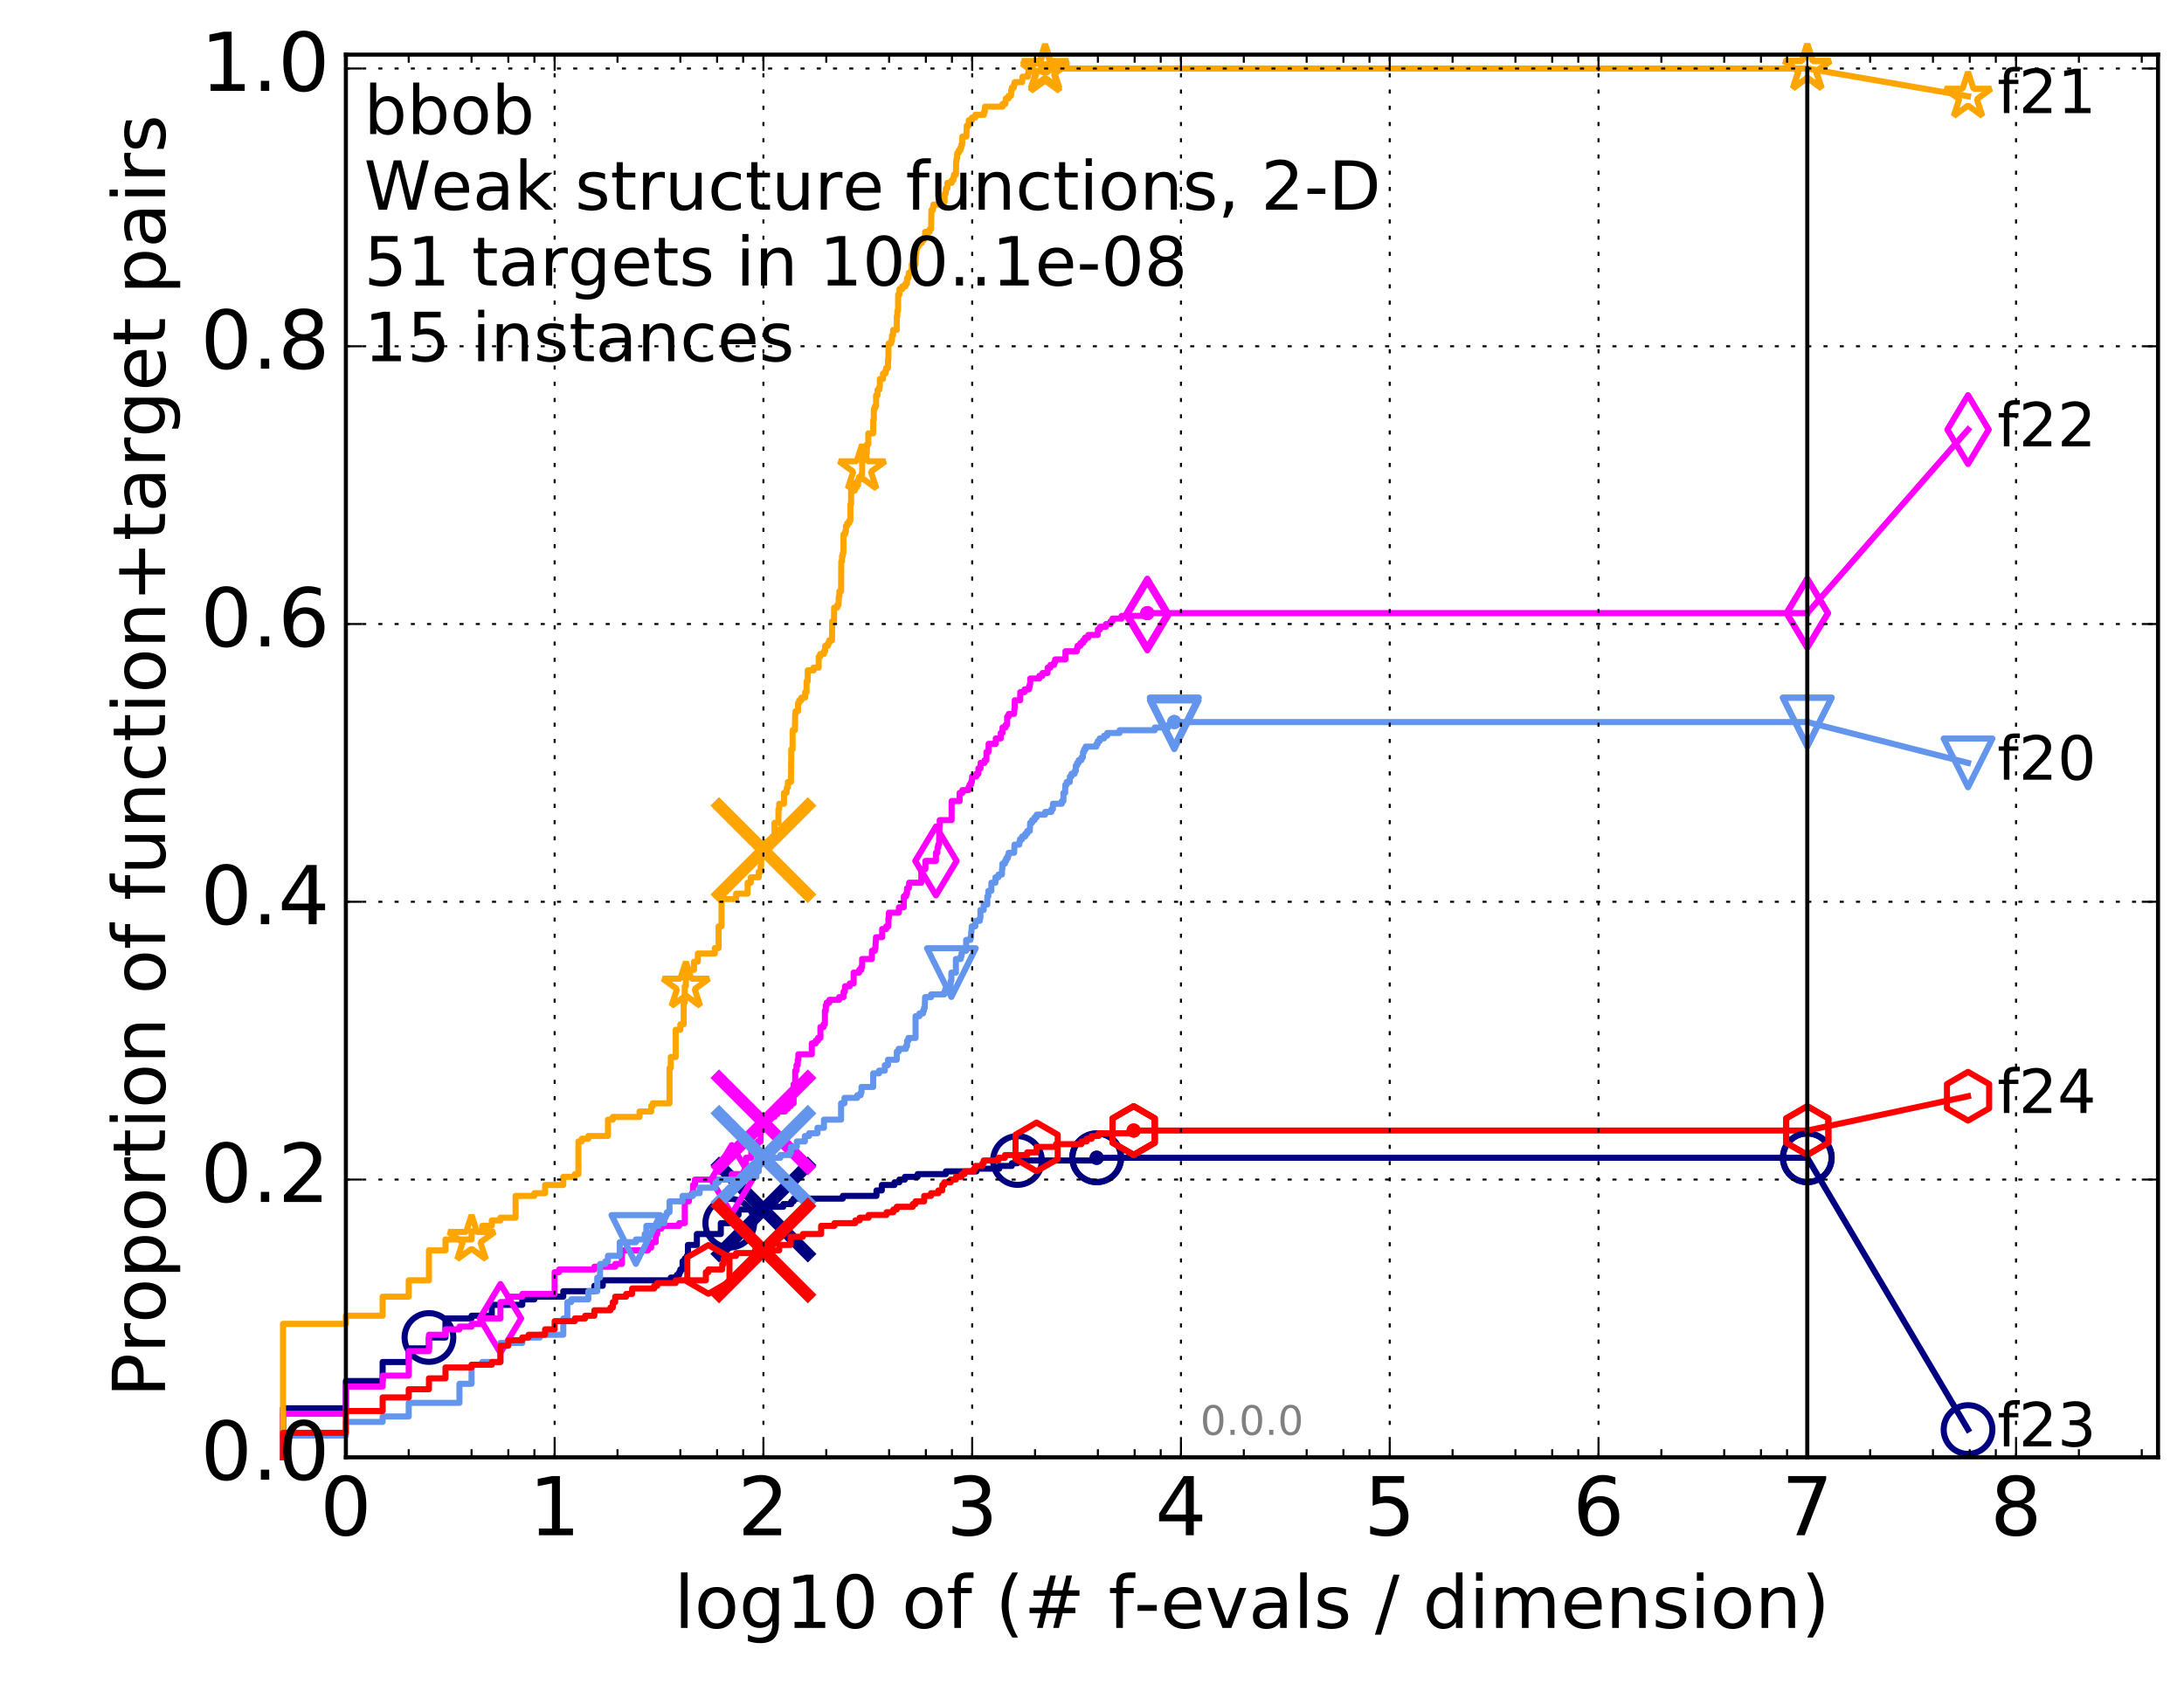 <?xml version="1.0" encoding="utf-8" standalone="no"?>
<!DOCTYPE svg PUBLIC "-//W3C//DTD SVG 1.1//EN"
  "http://www.w3.org/Graphics/SVG/1.1/DTD/svg11.dtd">
<!-- Created with matplotlib (http://matplotlib.org/) -->
<svg height="415pt" version="1.1" viewBox="0 0 538 415" width="538pt" xmlns="http://www.w3.org/2000/svg" xmlns:xlink="http://www.w3.org/1999/xlink">
 <defs>
  <style type="text/css">
*{stroke-linecap:butt;stroke-linejoin:round;stroke-miterlimit:100000;}
  </style>
 </defs>
 <g id="figure_1">
  <g id="patch_1">
   <path d="M 0 415.456 
L 538.8 415.456 
L 538.8 0 
L 0 0 
z
" style="fill:#ffffff;"/>
  </g>
  <g id="axes_1">
   <g id="patch_2">
    <path d="M 85.2 359.056 
L 531.6 359.056 
L 531.6 13.456 
L 85.2 13.456 
z
" style="fill:#ffffff;"/>
   </g>
   <g id="line2d_1">
    <defs>
     <path d="M 0 1.5 
C 0.398 1.5 0.779 1.342 1.061 1.061 
C 1.342 0.779 1.5 0.398 1.5 0 
C 1.5 -0.398 1.342 -0.779 1.061 -1.061 
C 0.779 -1.342 0.398 -1.5 0 -1.5 
C -0.398 -1.5 -0.779 -1.342 -1.061 -1.061 
C -1.342 -0.779 -1.5 -0.398 -1.5 0 
C -1.5 0.398 -1.342 0.779 -1.061 1.061 
C -0.779 1.342 -0.398 1.5 0 1.5 
z
" id="mb4099e6329" style="stroke:#000080;stroke-width:0.5;"/>
    </defs>
    <g>
     <use style="fill:#000080;stroke:#000080;stroke-width:0.5;" x="270.157" xlink:href="#mb4099e6329" y="285.253"/>
     <use style="fill:#000080;stroke:#000080;stroke-width:0.5;" x="270.157" xlink:href="#mb4099e6329" y="285.253"/>
    </g>
   </g>
   <g id="line2d_2">
    <path d="M 69.718 359.056 
L 69.718 346.979 
L 85.2 346.979 
L 85.2 340.27 
L 94.256 340.27 
L 94.256 335.574 
L 100.682 335.574 
L 100.682 332.219 
L 105.665 332.219 
L 105.665 329.535 
L 109.738 329.535 
L 109.738 324.839 
L 116.163 324.839 
L 116.163 324.168 
L 121.147 324.168 
L 121.147 321.484 
L 128.662 321.484 
L 128.662 320.142 
L 131.645 320.142 
L 131.645 319.471 
L 138.757 319.471 
L 138.757 318.129 
L 146.417 318.129 
L 146.417 316.787 
L 148.48 316.787 
L 148.48 315.445 
L 165.238 315.445 
L 165.238 314.774 
L 166.738 314.774 
L 166.738 314.104 
L 167.311 314.104 
L 167.311 313.433 
L 167.592 313.433 
L 167.592 312.762 
L 168.143 312.762 
L 168.143 310.749 
L 168.681 310.749 
L 168.681 310.078 
L 169.207 310.078 
L 169.207 309.407 
L 169.465 309.407 
L 169.465 306.723 
L 171.664 306.723 
L 171.664 304.039 
L 177.56 304.039 
L 177.56 301.356 
L 179.769 301.356 
L 179.769 299.343 
L 181.928 299.343 
L 181.928 298.001 
L 189.464 298.001 
L 189.464 297.33 
L 192.952 297.33 
L 192.952 296.659 
L 194.925 296.659 
L 194.925 295.988 
L 195.492 295.988 
L 195.492 295.317 
L 207.611 295.317 
L 207.611 294.646 
L 215.91 294.646 
L 215.91 293.304 
L 217.218 293.304 
L 217.218 291.963 
L 220.348 291.963 
L 220.348 291.292 
L 221.551 291.292 
L 221.551 290.621 
L 222.905 290.621 
L 222.905 289.95 
L 226.052 289.95 
L 226.052 289.279 
L 233.001 289.279 
L 233.001 288.608 
L 240.533 288.608 
L 240.533 287.937 
L 246.155 287.937 
L 246.155 287.266 
L 249.245 287.266 
L 249.245 286.595 
L 250.644 286.595 
L 250.644 285.924 
L 270.157 285.924 
L 270.157 285.253 
L 445.2 285.253 
" style="fill:none;stroke:#000080;stroke-linecap:square;stroke-width:1.5;"/>
   </g>
   <g id="line2d_3">
    <defs>
     <path d="M 0 6 
C 1.591 6 3.117 5.368 4.243 4.243 
C 5.368 3.117 6 1.591 6 0 
C 6 -1.591 5.368 -3.117 4.243 -4.243 
C 3.117 -5.368 1.591 -6 0 -6 
C -1.591 -6 -3.117 -5.368 -4.243 -4.243 
C -5.368 -3.117 -6 -1.591 -6 0 
C -6 1.591 -5.368 3.117 -4.243 4.243 
C -3.117 5.368 -1.591 6 0 6 
z
" id="m4666f83961" style="stroke:#000080;stroke-width:1.5;"/>
    </defs>
    <g>
     <use style="fill:none;stroke:#000080;stroke-width:1.5;" x="105.665" xlink:href="#m4666f83961" y="329.535"/>
     <use style="fill:none;stroke:#000080;stroke-width:1.5;" x="179.769" xlink:href="#m4666f83961" y="301.356"/>
     <use style="fill:none;stroke:#000080;stroke-width:1.5;" x="250.644" xlink:href="#m4666f83961" y="285.924"/>
     <use style="fill:none;stroke:#000080;stroke-width:1.5;" x="270.157" xlink:href="#m4666f83961" y="285.253"/>
     <use style="fill:none;stroke:#000080;stroke-width:1.5;" x="270.157" xlink:href="#m4666f83961" y="285.253"/>
     <use style="fill:none;stroke:#000080;stroke-width:1.5;" x="445.2" xlink:href="#m4666f83961" y="285.253"/>
    </g>
   </g>
   <g id="line2d_4"/>
   <g id="line2d_5">
    <path clip-path="url(#p7bd2f93709)" d="M 188.057 298.001 
" style="fill:none;stroke:#000080;stroke-linecap:square;"/>
    <defs>
     <path d="M -12 12 
L 12 -12 
M -12 -12 
L 12 12 
" id="mfe151a13a0" style="stroke:#000080;stroke-width:3.0;"/>
    </defs>
    <g clip-path="url(#p7bd2f93709)">
     <use style="fill:#000080;stroke:#000080;stroke-width:3.0;" x="188.057" xlink:href="#mfe151a13a0" y="298.001"/>
    </g>
   </g>
   <g id="line2d_6">
    <defs>
     <path d="M 0 1.5 
C 0.398 1.5 0.779 1.342 1.061 1.061 
C 1.342 0.779 1.5 0.398 1.5 0 
C 1.5 -0.398 1.342 -0.779 1.061 -1.061 
C 0.779 -1.342 0.398 -1.5 0 -1.5 
C -0.398 -1.5 -0.779 -1.342 -1.061 -1.061 
C -1.342 -0.779 -1.5 -0.398 -1.5 0 
C -1.5 0.398 -1.342 0.779 -1.061 1.061 
C -0.779 1.342 -0.398 1.5 0 1.5 
z
" id="m06c7c6ba84" style="stroke:#ff00ff;stroke-width:0.5;"/>
    </defs>
    <g>
     <use style="fill:#ff00ff;stroke:#ff00ff;stroke-width:0.5;" x="282.623" xlink:href="#m06c7c6ba84" y="151.066"/>
     <use style="fill:#ff00ff;stroke:#ff00ff;stroke-width:0.5;" x="282.623" xlink:href="#m06c7c6ba84" y="151.066"/>
    </g>
   </g>
   <g id="line2d_7">
    <path d="M 69.718 359.056 
L 69.718 348.321 
L 85.2 348.321 
L 85.2 341.612 
L 94.256 341.612 
L 94.256 338.928 
L 100.682 338.928 
L 100.682 332.89 
L 105.665 332.89 
L 105.665 328.864 
L 109.738 328.864 
L 109.738 327.522 
L 113.181 327.522 
L 113.181 326.851 
L 116.163 326.851 
L 116.163 326.18 
L 118.794 326.18 
L 118.794 324.839 
L 123.276 324.839 
L 123.276 320.813 
L 125.219 320.813 
L 125.219 319.471 
L 128.662 319.471 
L 128.662 318.8 
L 136.629 318.8 
L 136.629 313.433 
L 137.718 313.433 
L 137.718 312.762 
L 146.417 312.762 
L 146.417 312.091 
L 151.545 312.091 
L 151.545 311.42 
L 153.2 311.42 
L 153.2 308.065 
L 159.625 308.065 
L 159.625 307.394 
L 160.409 307.394 
L 160.409 306.052 
L 161.535 306.052 
L 161.535 304.039 
L 161.899 304.039 
L 161.899 302.698 
L 162.954 302.698 
L 162.954 302.027 
L 167.311 302.027 
L 167.311 301.356 
L 168.681 301.356 
L 168.681 295.988 
L 169.72 295.988 
L 169.72 294.646 
L 170.469 294.646 
L 170.469 293.975 
L 170.713 293.975 
L 170.713 291.963 
L 171.194 291.963 
L 171.194 290.621 
L 180.25 290.621 
L 180.25 289.279 
L 183.212 289.279 
L 183.212 288.608 
L 183.488 288.608 
L 183.488 287.937 
L 183.76 287.937 
L 183.76 285.253 
L 185.075 285.253 
L 185.075 281.899 
L 186.675 281.899 
L 186.675 281.228 
L 187.377 281.228 
L 187.377 278.544 
L 187.833 278.544 
L 187.833 276.531 
L 189.253 276.531 
L 189.253 275.86 
L 189.776 275.86 
L 189.776 275.189 
L 190.787 275.189 
L 190.787 274.518 
L 191.468 274.518 
L 191.468 273.847 
L 193.396 273.847 
L 193.396 273.176 
L 194.088 273.176 
L 194.088 272.505 
L 194.76 272.505 
L 194.76 271.834 
L 195.492 271.834 
L 195.492 267.138 
L 195.889 267.138 
L 195.889 263.783 
L 196.202 263.783 
L 196.202 262.441 
L 196.51 262.441 
L 196.51 261.099 
L 196.662 261.099 
L 196.662 259.758 
L 199.974 259.758 
L 199.974 257.074 
L 200.936 257.074 
L 200.936 256.403 
L 201.494 256.403 
L 201.494 255.732 
L 202.097 255.732 
L 202.097 253.048 
L 202.858 253.048 
L 202.858 252.377 
L 203.201 252.377 
L 203.201 249.023 
L 203.427 249.023 
L 203.427 247.681 
L 203.65 247.681 
L 203.65 247.01 
L 204.307 247.01 
L 204.307 246.339 
L 206.709 246.339 
L 206.709 245.668 
L 207.796 245.668 
L 207.796 244.326 
L 208.117 244.326 
L 208.162 242.984 
L 209.313 242.984 
L 209.313 242.313 
L 210.283 242.313 
L 210.283 239.629 
L 211.644 239.629 
L 211.644 238.958 
L 212.144 238.958 
L 212.144 238.288 
L 212.37 238.288 
L 212.37 236.275 
L 214.757 236.275 
L 214.791 234.262 
L 215.521 234.262 
L 215.521 233.591 
L 215.652 233.591 
L 215.749 231.578 
L 215.781 231.578 
L 215.781 230.907 
L 217.309 230.907 
L 217.309 228.894 
L 218.311 228.894 
L 218.311 228.223 
L 218.852 228.223 
L 218.852 226.211 
L 218.964 226.211 
L 218.964 224.869 
L 221.426 224.869 
L 221.452 223.527 
L 222.646 223.527 
L 222.646 220.843 
L 223.208 220.843 
L 223.208 220.172 
L 223.439 220.172 
L 223.439 218.83 
L 223.87 218.83 
L 223.959 217.488 
L 226.95 217.488 
L 226.95 214.134 
L 227.964 214.134 
L 227.964 212.121 
L 230.558 212.121 
L 230.558 210.108 
L 230.921 210.108 
L 230.954 208.766 
L 231.117 208.766 
L 231.117 208.095 
L 231.327 208.095 
L 231.423 203.399 
L 231.487 203.399 
L 231.487 202.057 
L 234.418 202.057 
L 234.418 197.36 
L 236.388 197.36 
L 236.388 195.348 
L 237.058 195.348 
L 237.058 194.677 
L 238.551 194.677 
L 238.551 194.006 
L 238.817 194.006 
L 238.817 193.335 
L 239.205 193.335 
L 239.205 192.664 
L 239.419 192.664 
L 239.463 191.322 
L 240.49 191.322 
L 240.49 190.651 
L 241.007 190.651 
L 241.007 189.309 
L 241.553 189.309 
L 241.553 187.967 
L 242.529 187.967 
L 242.529 187.296 
L 243.002 187.296 
L 243.002 185.283 
L 243.502 185.283 
L 243.539 183.271 
L 245.294 183.271 
L 245.294 181.929 
L 246.525 181.929 
L 246.525 180.587 
L 246.953 180.587 
L 246.953 179.245 
L 247.723 179.245 
L 247.723 178.574 
L 248.098 178.574 
L 248.098 176.561 
L 248.497 176.561 
L 248.497 175.89 
L 249.808 175.89 
L 249.899 174.548 
L 249.941 174.548 
L 249.969 172.536 
L 251.298 172.536 
L 251.324 170.523 
L 252.383 170.523 
L 252.383 169.852 
L 253.472 169.852 
L 253.472 169.181 
L 253.674 169.181 
L 253.674 168.51 
L 253.786 168.51 
L 253.786 167.168 
L 256.025 167.168 
L 256.025 166.497 
L 256.795 166.497 
L 256.795 165.826 
L 258.06 165.826 
L 258.079 164.484 
L 258.763 164.484 
L 258.763 163.813 
L 259.686 163.813 
L 259.686 163.143 
L 259.924 163.143 
L 259.924 162.472 
L 262.458 162.472 
L 262.458 160.459 
L 265.258 160.459 
L 265.258 159.788 
L 265.444 159.788 
L 265.444 159.117 
L 266.132 159.117 
L 266.132 158.446 
L 266.799 158.446 
L 266.799 157.775 
L 267.277 157.775 
L 267.277 157.104 
L 268.089 157.104 
L 268.089 156.433 
L 270.432 156.433 
L 270.443 155.091 
L 270.984 155.091 
L 270.984 154.42 
L 272.427 154.42 
L 272.427 153.749 
L 273.556 153.749 
L 273.556 153.078 
L 274.036 153.078 
L 274.036 152.408 
L 276.296 152.408 
L 276.296 151.737 
L 282.623 151.737 
L 282.623 151.066 
L 445.2 151.066 
L 445.2 151.066 
" style="fill:none;stroke:#ff00ff;stroke-linecap:square;stroke-width:1.5;"/>
   </g>
   <g id="line2d_8">
    <defs>
     <path d="M -0 8.485 
L 5.091 0 
L 0 -8.485 
L -5.091 -0 
z
" id="mefc56e5fc3" style="stroke:#ff00ff;stroke-linejoin:miter;stroke-width:1.5;"/>
    </defs>
    <g>
     <use style="fill:none;stroke:#ff00ff;stroke-linejoin:miter;stroke-width:1.5;" x="123.276" xlink:href="#mefc56e5fc3" y="324.839"/>
     <use style="fill:none;stroke:#ff00ff;stroke-linejoin:miter;stroke-width:1.5;" x="180.25" xlink:href="#mefc56e5fc3" y="290.621"/>
     <use style="fill:none;stroke:#ff00ff;stroke-linejoin:miter;stroke-width:1.5;" x="230.558" xlink:href="#mefc56e5fc3" y="212.121"/>
     <use style="fill:none;stroke:#ff00ff;stroke-linejoin:miter;stroke-width:1.5;" x="282.623" xlink:href="#mefc56e5fc3" y="151.737"/>
     <use style="fill:none;stroke:#ff00ff;stroke-linejoin:miter;stroke-width:1.5;" x="282.623" xlink:href="#mefc56e5fc3" y="151.066"/>
     <use style="fill:none;stroke:#ff00ff;stroke-linejoin:miter;stroke-width:1.5;" x="445.2" xlink:href="#mefc56e5fc3" y="151.066"/>
    </g>
   </g>
   <g id="line2d_9"/>
   <g id="line2d_10">
    <path clip-path="url(#p7bd2f93709)" d="M 188.057 276.531 
" style="fill:none;stroke:#ff00ff;stroke-linecap:square;"/>
    <defs>
     <path d="M -12 12 
L 12 -12 
M -12 -12 
L 12 12 
" id="me86bcef933" style="stroke:#ff00ff;stroke-width:3.0;"/>
    </defs>
    <g clip-path="url(#p7bd2f93709)">
     <use style="fill:#ff00ff;stroke:#ff00ff;stroke-width:3.0;" x="188.057" xlink:href="#me86bcef933" y="276.531"/>
    </g>
   </g>
   <g id="line2d_11">
    <defs>
     <path d="M 0 1.5 
C 0.398 1.5 0.779 1.342 1.061 1.061 
C 1.342 0.779 1.5 0.398 1.5 0 
C 1.5 -0.398 1.342 -0.779 1.061 -1.061 
C 0.779 -1.342 0.398 -1.5 0 -1.5 
C -0.398 -1.5 -0.779 -1.342 -1.061 -1.061 
C -1.342 -0.779 -1.5 -0.398 -1.5 0 
C -1.5 0.398 -1.342 0.779 -1.061 1.061 
C -0.779 1.342 -0.398 1.5 0 1.5 
z
" id="ma274b89704" style="stroke:#ffa500;stroke-width:0.5;"/>
    </defs>
    <g>
     <use style="fill:#ffa500;stroke:#ffa500;stroke-width:0.5;" x="257.454" xlink:href="#ma274b89704" y="16.878"/>
     <use style="fill:#ffa500;stroke:#ffa500;stroke-width:0.5;" x="257.454" xlink:href="#ma274b89704" y="16.878"/>
    </g>
   </g>
   <g id="line2d_12">
    <path d="M 69.718 359.056 
L 69.718 326.18 
L 85.2 326.18 
L 85.2 324.168 
L 94.256 324.168 
L 94.256 319.471 
L 100.682 319.471 
L 100.682 315.445 
L 105.665 315.445 
L 105.665 308.065 
L 109.738 308.065 
L 109.738 305.381 
L 116.163 305.381 
L 116.163 303.369 
L 118.794 303.369 
L 118.794 302.027 
L 121.147 302.027 
L 121.147 300.685 
L 123.276 300.685 
L 123.276 300.014 
L 127.007 300.014 
L 127.007 294.646 
L 131.645 294.646 
L 131.645 293.975 
L 134.275 293.975 
L 134.275 291.963 
L 138.757 291.963 
L 138.757 289.95 
L 141.613 289.95 
L 141.613 289.279 
L 142.489 289.279 
L 142.489 281.228 
L 143.331 281.228 
L 143.331 280.557 
L 144.927 280.557 
L 144.927 279.886 
L 149.757 279.886 
L 149.757 275.86 
L 150.964 275.86 
L 150.964 275.189 
L 157.536 275.189 
L 157.536 273.847 
L 160.409 273.847 
L 160.409 272.505 
L 160.791 272.505 
L 160.791 271.834 
L 164.926 271.834 
L 164.926 263.112 
L 165.238 263.112 
L 165.238 260.429 
L 166.446 260.429 
L 166.446 253.719 
L 167.592 253.719 
L 167.592 252.377 
L 168.414 252.377 
L 168.414 247.01 
L 168.681 247.01 
L 168.681 242.984 
L 168.946 242.984 
L 168.946 238.958 
L 170.955 238.958 
L 170.955 236.946 
L 171.895 236.946 
L 171.895 234.933 
L 176.082 234.933 
L 176.082 233.591 
L 177.017 233.591 
L 177.017 228.223 
L 177.738 228.223 
L 177.738 221.514 
L 181.332 221.514 
L 181.332 220.172 
L 184.163 220.172 
L 184.163 217.488 
L 184.947 217.488 
L 184.947 216.147 
L 186.911 216.147 
L 186.911 214.805 
L 187.377 214.805 
L 187.377 213.463 
L 187.492 213.463 
L 187.492 211.45 
L 187.72 211.45 
L 187.72 209.437 
L 188.609 209.437 
L 188.609 207.424 
L 189.982 207.424 
L 189.982 206.753 
L 190.388 206.753 
L 190.388 206.083 
L 190.787 206.083 
L 190.787 202.728 
L 191.754 202.728 
L 191.754 199.373 
L 191.942 199.373 
L 191.942 198.031 
L 193.13 198.031 
L 193.13 195.348 
L 193.745 195.348 
L 193.831 194.006 
L 194.088 194.006 
L 194.088 192.664 
L 194.843 192.664 
L 194.925 184.613 
L 195.251 184.613 
L 195.251 179.916 
L 195.81 179.916 
L 195.889 175.89 
L 195.968 175.89 
L 195.968 175.219 
L 196.586 175.219 
L 196.586 173.207 
L 196.889 173.207 
L 196.889 172.536 
L 197.409 172.536 
L 197.409 171.865 
L 198.344 171.865 
L 198.344 170.523 
L 198.694 170.523 
L 198.694 167.839 
L 198.97 167.839 
L 198.97 165.155 
L 200.428 165.155 
L 200.428 164.484 
L 201.676 164.484 
L 201.676 161.801 
L 202.038 161.801 
L 202.038 161.13 
L 202.973 161.13 
L 202.973 160.459 
L 203.258 160.459 
L 203.258 159.117 
L 203.981 159.117 
L 203.981 158.446 
L 204.253 158.446 
L 204.253 157.775 
L 204.945 157.775 
L 204.998 153.078 
L 205.463 153.078 
L 205.463 149.724 
L 206.219 149.724 
L 206.219 149.053 
L 206.563 149.053 
L 206.612 147.04 
L 206.757 147.04 
L 206.757 145.698 
L 207.188 145.698 
L 207.235 138.318 
L 207.424 138.318 
L 207.424 136.976 
L 207.611 136.976 
L 207.611 136.305 
L 207.75 136.305 
L 207.796 131.608 
L 208.208 131.608 
L 208.208 130.938 
L 208.388 130.938 
L 208.388 129.596 
L 208.701 129.596 
L 208.701 128.925 
L 209.183 128.925 
L 209.183 128.254 
L 209.484 128.254 
L 209.484 124.228 
L 209.655 124.228 
L 209.655 120.873 
L 210.57 120.873 
L 210.57 120.203 
L 210.974 120.203 
L 210.974 119.532 
L 211.371 119.532 
L 211.371 118.19 
L 211.605 118.19 
L 211.605 117.519 
L 212.219 117.519 
L 212.219 116.848 
L 212.37 116.848 
L 212.408 112.822 
L 213.255 112.822 
L 213.255 112.151 
L 213.399 112.151 
L 213.399 111.48 
L 213.542 111.48 
L 213.542 109.468 
L 213.896 109.468 
L 213.896 106.784 
L 215.093 106.784 
L 215.126 103.429 
L 215.259 103.429 
L 215.259 100.745 
L 215.521 100.745 
L 215.521 100.074 
L 215.813 100.074 
L 215.813 97.391 
L 216.165 97.391 
L 216.165 96.049 
L 216.574 96.049 
L 216.574 95.378 
L 216.729 95.378 
L 216.729 93.365 
L 217.519 93.365 
L 217.519 92.023 
L 218.108 92.023 
L 218.108 91.352 
L 218.282 91.352 
L 218.282 90.681 
L 218.739 90.681 
L 218.739 88.668 
L 218.852 88.668 
L 218.88 84.643 
L 219.517 84.643 
L 219.517 83.972 
L 219.735 83.972 
L 219.735 82.63 
L 220.003 82.63 
L 220.003 81.288 
L 220.919 81.288 
L 220.919 77.933 
L 221.047 77.933 
L 221.047 76.592 
L 221.225 76.592 
L 221.25 72.566 
L 221.576 72.566 
L 221.576 71.224 
L 222.287 71.224 
L 222.287 70.553 
L 223.046 70.553 
L 223.046 69.882 
L 223.416 69.882 
L 223.416 68.54 
L 223.78 68.54 
L 223.87 67.198 
L 224.577 67.198 
L 224.599 65.186 
L 225.536 65.186 
L 225.64 62.502 
L 225.723 62.502 
L 225.785 61.16 
L 225.99 61.16 
L 225.99 60.489 
L 226.435 60.489 
L 226.435 59.818 
L 227.087 59.818 
L 227.087 59.147 
L 227.587 59.147 
L 227.587 58.476 
L 227.889 58.476 
L 227.889 57.134 
L 229.006 57.134 
L 229.006 56.463 
L 229.36 56.463 
L 229.448 51.767 
L 229.813 51.767 
L 229.813 51.096 
L 229.933 51.096 
L 229.933 50.425 
L 232.086 50.425 
L 232.086 49.754 
L 232.7 49.754 
L 232.7 47.741 
L 232.956 47.741 
L 233.016 46.399 
L 233.385 46.399 
L 233.385 45.058 
L 234.432 45.058 
L 234.432 44.387 
L 234.862 44.387 
L 234.862 43.716 
L 234.999 43.716 
L 234.999 43.045 
L 235.472 43.045 
L 235.538 39.69 
L 235.631 39.69 
L 235.631 39.019 
L 235.764 39.019 
L 235.816 37.677 
L 236.195 37.677 
L 236.195 37.006 
L 236.605 37.006 
L 236.605 36.335 
L 236.808 36.335 
L 236.808 35.664 
L 237.008 35.664 
L 237.07 33.652 
L 238.056 33.652 
L 238.139 30.968 
L 238.644 30.968 
L 238.644 29.626 
L 239.43 29.626 
L 239.43 28.955 
L 240.265 28.955 
L 240.265 28.284 
L 242.373 28.284 
L 242.373 27.613 
L 242.578 27.613 
L 242.646 26.271 
L 246.961 26.271 
L 246.961 25.6 
L 247.653 25.6 
L 247.762 24.258 
L 248.467 24.258 
L 248.467 23.588 
L 249.064 23.588 
L 249.101 22.246 
L 249.253 22.246 
L 249.253 21.575 
L 249.759 21.575 
L 249.759 20.904 
L 249.948 20.904 
L 249.948 20.233 
L 251.799 20.233 
L 251.876 18.891 
L 253.208 18.891 
L 253.208 18.22 
L 253.358 18.22 
L 253.358 17.549 
L 257.454 17.549 
L 257.454 16.878 
L 445.2 16.878 
L 445.2 16.878 
" style="fill:none;stroke:#ffa500;stroke-linecap:square;stroke-width:1.5;"/>
   </g>
   <g id="line2d_13">
    <defs>
     <path d="M 0 -6 
L -1.347 -1.854 
L -5.706 -1.854 
L -2.18 0.708 
L -3.527 4.854 
L -0 2.292 
L 3.527 4.854 
L 2.18 0.708 
L 5.706 -1.854 
L 1.347 -1.854 
z
" id="m48e1bf7952" style="stroke:#ffa500;stroke-linejoin:bevel;stroke-width:1.5;"/>
    </defs>
    <g>
     <use style="fill:none;stroke:#ffa500;stroke-linejoin:bevel;stroke-width:1.5;" x="116.163" xlink:href="#m48e1bf7952" y="305.381"/>
     <use style="fill:none;stroke:#ffa500;stroke-linejoin:bevel;stroke-width:1.5;" x="168.946" xlink:href="#m48e1bf7952" y="242.984"/>
     <use style="fill:none;stroke:#ffa500;stroke-linejoin:bevel;stroke-width:1.5;" x="212.37" xlink:href="#m48e1bf7952" y="115.506"/>
     <use style="fill:none;stroke:#ffa500;stroke-linejoin:bevel;stroke-width:1.5;" x="257.454" xlink:href="#m48e1bf7952" y="17.549"/>
     <use style="fill:none;stroke:#ffa500;stroke-linejoin:bevel;stroke-width:1.5;" x="257.454" xlink:href="#m48e1bf7952" y="16.878"/>
     <use style="fill:none;stroke:#ffa500;stroke-linejoin:bevel;stroke-width:1.5;" x="445.2" xlink:href="#m48e1bf7952" y="16.878"/>
    </g>
   </g>
   <g id="line2d_14"/>
   <g id="line2d_15">
    <path clip-path="url(#p7bd2f93709)" d="M 188.057 209.437 
" style="fill:none;stroke:#ffa500;stroke-linecap:square;"/>
    <defs>
     <path d="M -12 12 
L 12 -12 
M -12 -12 
L 12 12 
" id="m0f407c2df8" style="stroke:#ffa500;stroke-width:3.0;"/>
    </defs>
    <g clip-path="url(#p7bd2f93709)">
     <use style="fill:#ffa500;stroke:#ffa500;stroke-width:3.0;" x="188.057" xlink:href="#m0f407c2df8" y="209.437"/>
    </g>
   </g>
   <g id="line2d_16">
    <defs>
     <path d="M 0 1.5 
C 0.398 1.5 0.779 1.342 1.061 1.061 
C 1.342 0.779 1.5 0.398 1.5 0 
C 1.5 -0.398 1.342 -0.779 1.061 -1.061 
C 0.779 -1.342 0.398 -1.5 0 -1.5 
C -0.398 -1.5 -0.779 -1.342 -1.061 -1.061 
C -1.342 -0.779 -1.5 -0.398 -1.5 0 
C -1.5 0.398 -1.342 0.779 -1.061 1.061 
C -0.779 1.342 -0.398 1.5 0 1.5 
z
" id="m555bf71aff" style="stroke:#6495ed;stroke-width:0.5;"/>
    </defs>
    <g>
     <use style="fill:#6495ed;stroke:#6495ed;stroke-width:0.5;" x="289.263" xlink:href="#m555bf71aff" y="177.903"/>
     <use style="fill:#6495ed;stroke:#6495ed;stroke-width:0.5;" x="289.263" xlink:href="#m555bf71aff" y="177.903"/>
    </g>
   </g>
   <g id="line2d_17">
    <path d="M 69.718 359.056 
L 69.718 353.689 
L 85.2 353.689 
L 85.2 350.334 
L 94.256 350.334 
L 94.256 348.992 
L 100.682 348.992 
L 100.682 345.638 
L 113.181 345.638 
L 113.181 340.941 
L 116.163 340.941 
L 116.163 336.244 
L 118.794 336.244 
L 118.794 335.574 
L 123.276 335.574 
L 123.276 330.877 
L 128.662 330.877 
L 128.662 329.535 
L 132.999 329.535 
L 132.999 328.864 
L 138.757 328.864 
L 138.757 324.839 
L 139.75 324.839 
L 139.75 320.813 
L 140.701 320.813 
L 140.701 320.142 
L 144.927 320.142 
L 144.927 318.129 
L 147.126 318.129 
L 147.126 314.774 
L 147.813 314.774 
L 147.813 311.42 
L 149.128 311.42 
L 149.128 310.749 
L 149.757 310.749 
L 149.757 309.407 
L 152.662 309.407 
L 152.662 306.052 
L 156.643 306.052 
L 156.643 305.381 
L 158.813 305.381 
L 158.813 304.039 
L 159.223 304.039 
L 159.223 302.027 
L 162.256 302.027 
L 162.256 301.356 
L 163.631 301.356 
L 163.631 300.014 
L 163.962 300.014 
L 163.962 299.343 
L 164.288 299.343 
L 164.288 298.672 
L 164.926 298.672 
L 164.926 295.988 
L 168.143 295.988 
L 168.143 294.646 
L 170.713 294.646 
L 170.713 293.975 
L 172.351 293.975 
L 172.351 292.634 
L 176.272 292.634 
L 176.272 291.292 
L 177.017 291.292 
L 177.017 290.621 
L 183.488 290.621 
L 183.488 289.95 
L 186.316 289.95 
L 186.316 288.608 
L 186.911 288.608 
L 186.911 285.253 
L 192.222 285.253 
L 192.222 284.582 
L 194.51 284.582 
L 194.51 283.911 
L 194.843 283.911 
L 194.843 282.569 
L 196.279 282.569 
L 196.279 281.228 
L 198.274 281.228 
L 198.274 279.886 
L 199.31 279.886 
L 199.31 279.215 
L 201.371 279.215 
L 201.371 277.873 
L 202.973 277.873 
L 202.973 275.86 
L 207.188 275.86 
L 207.188 271.834 
L 208.026 271.834 
L 208.026 270.493 
L 211.173 270.493 
L 211.173 269.822 
L 212.029 269.822 
L 212.029 269.151 
L 212.219 269.151 
L 212.219 267.809 
L 215.093 267.809 
L 215.093 264.454 
L 216.543 264.454 
L 216.543 263.783 
L 217.963 263.783 
L 217.963 262.441 
L 218.739 262.441 
L 218.739 261.099 
L 220.919 261.099 
L 220.919 259.087 
L 221.376 259.087 
L 221.376 258.416 
L 223.162 258.416 
L 223.162 257.745 
L 223.439 257.745 
L 223.439 256.403 
L 223.78 256.403 
L 223.78 255.732 
L 225.536 255.732 
L 225.536 250.364 
L 226.495 250.364 
L 226.495 249.694 
L 227.377 249.694 
L 227.377 249.023 
L 227.606 249.023 
L 227.606 248.352 
L 227.795 248.352 
L 227.889 245.668 
L 229.36 245.668 
L 229.36 244.997 
L 232.624 244.997 
L 232.624 244.326 
L 232.896 244.326 
L 232.896 243.655 
L 233.979 243.655 
L 233.979 242.984 
L 234.15 242.984 
L 234.193 241.642 
L 234.362 241.642 
L 234.362 239.629 
L 235.472 239.629 
L 235.472 236.275 
L 236.669 236.275 
L 236.669 235.604 
L 236.858 235.604 
L 236.858 234.933 
L 237.008 234.933 
L 237.008 234.262 
L 237.997 234.262 
L 237.997 231.578 
L 239.069 231.578 
L 239.069 230.907 
L 239.205 230.907 
L 239.239 229.565 
L 239.318 229.565 
L 239.374 228.223 
L 240.265 228.223 
L 240.265 226.882 
L 241.359 226.882 
L 241.359 226.211 
L 241.513 226.211 
L 241.513 224.198 
L 242.324 224.198 
L 242.324 222.856 
L 243.211 222.856 
L 243.211 220.843 
L 243.465 220.843 
L 243.465 219.501 
L 244.209 219.501 
L 244.209 217.488 
L 245.216 217.488 
L 245.216 216.147 
L 245.947 216.147 
L 245.947 215.476 
L 246.801 215.476 
L 246.825 214.134 
L 246.921 214.134 
L 246.921 212.792 
L 247.56 212.792 
L 247.56 212.121 
L 247.869 212.121 
L 247.869 211.45 
L 248.265 211.45 
L 248.265 210.779 
L 248.467 210.779 
L 248.467 210.108 
L 249.829 210.108 
L 249.913 208.095 
L 251.093 208.095 
L 251.093 207.424 
L 251.272 207.424 
L 251.272 206.753 
L 251.799 206.753 
L 251.799 206.083 
L 252.552 206.083 
L 252.552 205.412 
L 253.05 205.412 
L 253.05 204.741 
L 253.674 204.741 
L 253.763 202.728 
L 254.235 202.728 
L 254.235 202.057 
L 254.844 202.057 
L 254.844 201.386 
L 255.36 201.386 
L 255.36 200.715 
L 257.454 200.715 
L 257.454 200.044 
L 258.993 200.044 
L 258.993 199.373 
L 259.367 199.373 
L 259.367 198.031 
L 261.566 198.031 
L 261.566 197.36 
L 261.962 197.36 
L 261.962 195.348 
L 262.394 195.348 
L 262.442 193.335 
L 262.764 193.335 
L 262.764 192.664 
L 263.538 192.664 
L 263.538 191.322 
L 263.941 191.322 
L 263.941 190.651 
L 264.72 190.651 
L 264.72 189.98 
L 265.01 189.98 
L 265.01 188.638 
L 265.335 188.638 
L 265.335 187.967 
L 265.711 187.967 
L 265.711 187.296 
L 266.391 187.296 
L 266.391 186.625 
L 266.747 186.625 
L 266.786 185.283 
L 267.051 185.283 
L 267.051 184.613 
L 267.434 184.613 
L 267.434 183.942 
L 270.086 183.942 
L 270.086 183.271 
L 270.421 183.271 
L 270.421 182.6 
L 270.899 182.6 
L 270.899 181.929 
L 271.968 181.929 
L 271.968 181.258 
L 272.757 181.258 
L 272.757 180.587 
L 275.794 180.587 
L 275.794 179.916 
L 284.474 179.916 
L 284.474 179.245 
L 287.785 179.245 
L 287.785 178.574 
L 289.263 178.574 
L 289.263 177.903 
L 445.2 177.903 
L 445.2 177.903 
" style="fill:none;stroke:#6495ed;stroke-linecap:square;stroke-width:1.5;"/>
   </g>
   <g id="line2d_18">
    <defs>
     <path d="M -0 6 
L 6 -6 
L -6 -6 
z
" id="md07d448313" style="stroke:#6495ed;stroke-linejoin:miter;stroke-width:1.5;"/>
    </defs>
    <g>
     <use style="fill:none;stroke:#6495ed;stroke-linejoin:miter;stroke-width:1.5;" x="156.643" xlink:href="#md07d448313" y="305.381"/>
     <use style="fill:none;stroke:#6495ed;stroke-linejoin:miter;stroke-width:1.5;" x="234.362" xlink:href="#md07d448313" y="239.629"/>
     <use style="fill:none;stroke:#6495ed;stroke-linejoin:miter;stroke-width:1.5;" x="289.263" xlink:href="#md07d448313" y="178.574"/>
     <use style="fill:none;stroke:#6495ed;stroke-linejoin:miter;stroke-width:1.5;" x="289.263" xlink:href="#md07d448313" y="177.903"/>
     <use style="fill:none;stroke:#6495ed;stroke-linejoin:miter;stroke-width:1.5;" x="289.263" xlink:href="#md07d448313" y="177.903"/>
     <use style="fill:none;stroke:#6495ed;stroke-linejoin:miter;stroke-width:1.5;" x="445.2" xlink:href="#md07d448313" y="177.903"/>
    </g>
   </g>
   <g id="line2d_19"/>
   <g id="line2d_20">
    <path clip-path="url(#p7bd2f93709)" d="M 188.057 285.253 
" style="fill:none;stroke:#6495ed;stroke-linecap:square;"/>
    <defs>
     <path d="M -12 12 
L 12 -12 
M -12 -12 
L 12 12 
" id="mf14af12619" style="stroke:#6495ed;stroke-width:3.0;"/>
    </defs>
    <g clip-path="url(#p7bd2f93709)">
     <use style="fill:#6495ed;stroke:#6495ed;stroke-width:3.0;" x="188.057" xlink:href="#mf14af12619" y="285.253"/>
    </g>
   </g>
   <g id="line2d_21">
    <defs>
     <path d="M 0 1.5 
C 0.398 1.5 0.779 1.342 1.061 1.061 
C 1.342 0.779 1.5 0.398 1.5 0 
C 1.5 -0.398 1.342 -0.779 1.061 -1.061 
C 0.779 -1.342 0.398 -1.5 0 -1.5 
C -0.398 -1.5 -0.779 -1.342 -1.061 -1.061 
C -1.342 -0.779 -1.5 -0.398 -1.5 0 
C -1.5 0.398 -1.342 0.779 -1.061 1.061 
C -0.779 1.342 -0.398 1.5 0 1.5 
z
" id="m56100bb8d4" style="stroke:#ff0000;stroke-width:0.5;"/>
    </defs>
    <g>
     <use style="fill:#ff0000;stroke:#ff0000;stroke-width:0.5;" x="279.262" xlink:href="#m56100bb8d4" y="278.544"/>
     <use style="fill:#ff0000;stroke:#ff0000;stroke-width:0.5;" x="279.262" xlink:href="#m56100bb8d4" y="278.544"/>
    </g>
   </g>
   <g id="line2d_22">
    <path d="M 69.718 359.056 
L 69.718 353.018 
L 85.2 353.018 
L 85.2 347.65 
L 94.256 347.65 
L 94.256 344.296 
L 100.682 344.296 
L 100.682 342.283 
L 105.665 342.283 
L 105.665 339.599 
L 109.738 339.599 
L 109.738 336.915 
L 116.163 336.915 
L 116.163 336.244 
L 121.147 336.244 
L 121.147 335.574 
L 123.276 335.574 
L 123.276 331.548 
L 125.219 331.548 
L 125.219 330.206 
L 128.662 330.206 
L 128.662 329.535 
L 130.203 329.535 
L 130.203 328.864 
L 134.275 328.864 
L 134.275 327.522 
L 136.629 327.522 
L 136.629 325.509 
L 141.613 325.509 
L 141.613 324.839 
L 144.144 324.839 
L 144.144 324.168 
L 146.417 324.168 
L 146.417 322.826 
L 150.369 322.826 
L 150.369 322.155 
L 150.964 322.155 
L 150.964 320.813 
L 151.545 320.813 
L 151.545 319.471 
L 154.239 319.471 
L 154.239 318.8 
L 155.712 318.8 
L 155.712 317.458 
L 161.166 317.458 
L 161.166 316.787 
L 161.899 316.787 
L 161.899 316.116 
L 166.446 316.116 
L 166.446 315.445 
L 173.877 315.445 
L 173.877 313.433 
L 174.5 313.433 
L 174.5 312.762 
L 177.914 312.762 
L 177.914 311.42 
L 178.263 311.42 
L 178.263 310.078 
L 179.278 310.078 
L 179.278 309.407 
L 181.332 309.407 
L 181.332 308.736 
L 185.951 308.736 
L 185.951 308.065 
L 191.942 308.065 
L 191.942 306.723 
L 194.76 306.723 
L 194.76 304.71 
L 197.773 304.71 
L 197.773 304.039 
L 202.275 304.039 
L 202.275 302.027 
L 205.566 302.027 
L 205.566 301.356 
L 210.692 301.356 
L 210.692 300.685 
L 211.76 300.685 
L 211.76 300.014 
L 213.966 300.014 
L 213.966 299.343 
L 218.397 299.343 
L 218.397 298.672 
L 220.057 298.672 
L 220.057 298.001 
L 220.894 298.001 
L 220.894 297.33 
L 224.837 297.33 
L 224.837 296.659 
L 225.515 296.659 
L 225.515 295.988 
L 227.663 295.988 
L 227.663 294.646 
L 229.343 294.646 
L 229.343 293.975 
L 231.166 293.975 
L 231.166 293.304 
L 232.117 293.304 
L 232.117 291.963 
L 232.609 291.963 
L 232.609 291.292 
L 234.193 291.292 
L 234.193 290.621 
L 235.458 290.621 
L 235.458 289.95 
L 236.858 289.95 
L 236.858 289.279 
L 237.599 289.279 
L 237.599 288.608 
L 239.906 288.608 
L 239.906 287.937 
L 240.254 287.937 
L 240.254 287.266 
L 241.997 287.266 
L 241.997 286.595 
L 242.314 286.595 
L 242.314 285.924 
L 245.939 285.924 
L 245.939 285.253 
L 247.552 285.253 
L 247.552 284.582 
L 253.044 284.582 
L 253.044 283.911 
L 255.355 283.911 
L 255.355 282.569 
L 260.12 282.569 
L 260.12 281.899 
L 266.388 281.899 
L 266.388 281.228 
L 267.689 281.228 
L 267.689 280.557 
L 268.918 280.557 
L 268.918 279.886 
L 270.643 279.886 
L 270.643 279.215 
L 279.262 279.215 
L 279.262 278.544 
L 445.2 278.544 
L 445.2 278.544 
" style="fill:none;stroke:#ff0000;stroke-linecap:square;stroke-width:1.5;"/>
   </g>
   <g id="line2d_23">
    <defs>
     <path d="M 0 -6 
L -5.196 -3 
L -5.196 3 
L -0 6 
L 5.196 3 
L 5.196 -3 
z
" id="mdd9caeb197" style="stroke:#ff0000;stroke-linejoin:miter;stroke-width:1.5;"/>
    </defs>
    <g>
     <use style="fill:none;stroke:#ff0000;stroke-linejoin:miter;stroke-width:1.5;" x="174.5" xlink:href="#mdd9caeb197" y="312.762"/>
     <use style="fill:none;stroke:#ff0000;stroke-linejoin:miter;stroke-width:1.5;" x="255.355" xlink:href="#mdd9caeb197" y="282.569"/>
     <use style="fill:none;stroke:#ff0000;stroke-linejoin:miter;stroke-width:1.5;" x="279.262" xlink:href="#mdd9caeb197" y="278.544"/>
     <use style="fill:none;stroke:#ff0000;stroke-linejoin:miter;stroke-width:1.5;" x="279.262" xlink:href="#mdd9caeb197" y="278.544"/>
     <use style="fill:none;stroke:#ff0000;stroke-linejoin:miter;stroke-width:1.5;" x="279.262" xlink:href="#mdd9caeb197" y="278.544"/>
     <use style="fill:none;stroke:#ff0000;stroke-linejoin:miter;stroke-width:1.5;" x="445.2" xlink:href="#mdd9caeb197" y="278.544"/>
    </g>
   </g>
   <g id="line2d_24"/>
   <g id="line2d_25">
    <path clip-path="url(#p7bd2f93709)" d="M 188.057 308.065 
" style="fill:none;stroke:#ff0000;stroke-linecap:square;"/>
    <defs>
     <path d="M -12 12 
L 12 -12 
M -12 -12 
L 12 12 
" id="mcf62eda950" style="stroke:#ff0000;stroke-width:3.0;"/>
    </defs>
    <g clip-path="url(#p7bd2f93709)">
     <use style="fill:#ff0000;stroke:#ff0000;stroke-width:3.0;" x="188.057" xlink:href="#mcf62eda950" y="308.065"/>
    </g>
   </g>
   <g id="line2d_26">
    <path d="M 445.2 285.253 
L 484.8 352.213 
" style="fill:none;stroke:#000080;stroke-linecap:square;stroke-width:1.5;"/>
    <g>
     <use style="fill:none;stroke:#000080;stroke-width:1.5;" x="445.2" xlink:href="#m4666f83961" y="285.253"/>
     <use style="fill:none;stroke:#000080;stroke-width:1.5;" x="484.8" xlink:href="#m4666f83961" y="352.213"/>
    </g>
   </g>
   <g id="line2d_27">
    <path d="M 445.2 278.544 
L 484.8 270.09 
" style="fill:none;stroke:#ff0000;stroke-linecap:square;stroke-width:1.5;"/>
    <g>
     <use style="fill:none;stroke:#ff0000;stroke-linejoin:miter;stroke-width:1.5;" x="445.2" xlink:href="#mdd9caeb197" y="278.544"/>
     <use style="fill:none;stroke:#ff0000;stroke-linejoin:miter;stroke-width:1.5;" x="484.8" xlink:href="#mdd9caeb197" y="270.09"/>
    </g>
   </g>
   <g id="line2d_28">
    <path d="M 445.2 177.903 
L 484.8 187.967 
" style="fill:none;stroke:#6495ed;stroke-linecap:square;stroke-width:1.5;"/>
    <g>
     <use style="fill:none;stroke:#6495ed;stroke-linejoin:miter;stroke-width:1.5;" x="445.2" xlink:href="#md07d448313" y="177.903"/>
     <use style="fill:none;stroke:#6495ed;stroke-linejoin:miter;stroke-width:1.5;" x="484.8" xlink:href="#md07d448313" y="187.967"/>
    </g>
   </g>
   <g id="line2d_29">
    <path d="M 445.2 151.066 
L 484.8 105.844 
" style="fill:none;stroke:#ff00ff;stroke-linecap:square;stroke-width:1.5;"/>
    <g>
     <use style="fill:none;stroke:#ff00ff;stroke-linejoin:miter;stroke-width:1.5;" x="445.2" xlink:href="#mefc56e5fc3" y="151.066"/>
     <use style="fill:none;stroke:#ff00ff;stroke-linejoin:miter;stroke-width:1.5;" x="484.8" xlink:href="#mefc56e5fc3" y="105.844"/>
    </g>
   </g>
   <g id="line2d_30">
    <path d="M 445.2 16.878 
L 484.8 23.722 
" style="fill:none;stroke:#ffa500;stroke-linecap:square;stroke-width:1.5;"/>
    <g>
     <use style="fill:none;stroke:#ffa500;stroke-linejoin:bevel;stroke-width:1.5;" x="445.2" xlink:href="#m48e1bf7952" y="16.878"/>
     <use style="fill:none;stroke:#ffa500;stroke-linejoin:bevel;stroke-width:1.5;" x="484.8" xlink:href="#m48e1bf7952" y="23.722"/>
    </g>
   </g>
   <g id="line2d_31">
    <path d="M 445.2 359.056 
L 445.2 16.878 
" style="fill:none;stroke:#000000;stroke-linecap:square;"/>
   </g>
   <g id="patch_3">
    <path d="M 85.2 13.456 
L 531.6 13.456 
" style="fill:none;stroke:#000000;stroke-linecap:square;stroke-linejoin:miter;"/>
   </g>
   <g id="patch_4">
    <path d="M 531.6 359.056 
L 531.6 13.456 
" style="fill:none;stroke:#000000;stroke-linecap:square;stroke-linejoin:miter;"/>
   </g>
   <g id="patch_5">
    <path d="M 85.2 359.056 
L 531.6 359.056 
" style="fill:none;stroke:#000000;stroke-linecap:square;stroke-linejoin:miter;"/>
   </g>
   <g id="patch_6">
    <path d="M 85.2 359.056 
L 85.2 13.456 
" style="fill:none;stroke:#000000;stroke-linecap:square;stroke-linejoin:miter;"/>
   </g>
   <g id="matplotlib.axis_1">
    <g id="xtick_1">
     <g id="line2d_32">
      <path clip-path="url(#p7bd2f93709)" d="M 85.2 359.056 
L 85.2 13.456 
" style="fill:none;stroke:#000000;stroke-dasharray:1,3;stroke-dashoffset:0.0;stroke-width:0.5;"/>
     </g>
     <g id="line2d_33">
      <defs>
       <path d="M 0 0 
L 0 -4 
" id="m6f3ce9aa6a" style="stroke:#000000;stroke-width:0.5;"/>
      </defs>
      <g>
       <use style="stroke:#000000;stroke-width:0.5;" x="85.2" xlink:href="#m6f3ce9aa6a" y="359.056"/>
      </g>
     </g>
     <g id="line2d_34">
      <defs>
       <path d="M 0 0 
L 0 4 
" id="m7f6444a751" style="stroke:#000000;stroke-width:0.5;"/>
      </defs>
      <g>
       <use style="stroke:#000000;stroke-width:0.5;" x="85.2" xlink:href="#m7f6444a751" y="13.456"/>
      </g>
     </g>
     <g id="text_1">
      <!-- 0 -->
      <defs>
       <path d="M 31.781 66.406 
Q 24.172 66.406 20.328 58.906 
Q 16.5 51.422 16.5 36.375 
Q 16.5 21.391 20.328 13.891 
Q 24.172 6.391 31.781 6.391 
Q 39.453 6.391 43.281 13.891 
Q 47.125 21.391 47.125 36.375 
Q 47.125 51.422 43.281 58.906 
Q 39.453 66.406 31.781 66.406 
M 31.781 74.219 
Q 44.047 74.219 50.516 64.516 
Q 56.984 54.828 56.984 36.375 
Q 56.984 17.969 50.516 8.266 
Q 44.047 -1.422 31.781 -1.422 
Q 19.531 -1.422 13.062 8.266 
Q 6.594 17.969 6.594 36.375 
Q 6.594 54.828 13.062 64.516 
Q 19.531 74.219 31.781 74.219 
" id="BitstreamVeraSans-Roman-30"/>
      </defs>
      <g transform="translate(78.838 378.253)scale(0.2 -0.2)">
       <use xlink:href="#BitstreamVeraSans-Roman-30"/>
      </g>
     </g>
    </g>
    <g id="xtick_2">
     <g id="line2d_35">
      <path clip-path="url(#p7bd2f93709)" d="M 136.629 359.056 
L 136.629 13.456 
" style="fill:none;stroke:#000000;stroke-dasharray:1,3;stroke-dashoffset:0.0;stroke-width:0.5;"/>
     </g>
     <g id="line2d_36">
      <g>
       <use style="stroke:#000000;stroke-width:0.5;" x="136.629" xlink:href="#m6f3ce9aa6a" y="359.056"/>
      </g>
     </g>
     <g id="line2d_37">
      <g>
       <use style="stroke:#000000;stroke-width:0.5;" x="136.629" xlink:href="#m7f6444a751" y="13.456"/>
      </g>
     </g>
     <g id="text_2">
      <!-- 1 -->
      <defs>
       <path d="M 12.406 8.297 
L 28.516 8.297 
L 28.516 63.922 
L 10.984 60.406 
L 10.984 69.391 
L 28.422 72.906 
L 38.281 72.906 
L 38.281 8.297 
L 54.391 8.297 
L 54.391 0 
L 12.406 0 
z
" id="BitstreamVeraSans-Roman-31"/>
      </defs>
      <g transform="translate(130.266 378.253)scale(0.2 -0.2)">
       <use xlink:href="#BitstreamVeraSans-Roman-31"/>
      </g>
     </g>
    </g>
    <g id="xtick_3">
     <g id="line2d_38">
      <path clip-path="url(#p7bd2f93709)" d="M 188.057 359.056 
L 188.057 13.456 
" style="fill:none;stroke:#000000;stroke-dasharray:1,3;stroke-dashoffset:0.0;stroke-width:0.5;"/>
     </g>
     <g id="line2d_39">
      <g>
       <use style="stroke:#000000;stroke-width:0.5;" x="188.057" xlink:href="#m6f3ce9aa6a" y="359.056"/>
      </g>
     </g>
     <g id="line2d_40">
      <g>
       <use style="stroke:#000000;stroke-width:0.5;" x="188.057" xlink:href="#m7f6444a751" y="13.456"/>
      </g>
     </g>
     <g id="text_3">
      <!-- 2 -->
      <defs>
       <path d="M 19.188 8.297 
L 53.609 8.297 
L 53.609 0 
L 7.328 0 
L 7.328 8.297 
Q 12.938 14.109 22.625 23.891 
Q 32.328 33.688 34.812 36.531 
Q 39.547 41.844 41.422 45.531 
Q 43.312 49.219 43.312 52.781 
Q 43.312 58.594 39.234 62.25 
Q 35.156 65.922 28.609 65.922 
Q 23.969 65.922 18.812 64.312 
Q 13.672 62.703 7.812 59.422 
L 7.812 69.391 
Q 13.766 71.781 18.938 73 
Q 24.125 74.219 28.422 74.219 
Q 39.75 74.219 46.484 68.547 
Q 53.219 62.891 53.219 53.422 
Q 53.219 48.922 51.531 44.891 
Q 49.859 40.875 45.406 35.406 
Q 44.188 33.984 37.641 27.219 
Q 31.109 20.453 19.188 8.297 
" id="BitstreamVeraSans-Roman-32"/>
      </defs>
      <g transform="translate(181.695 378.253)scale(0.2 -0.2)">
       <use xlink:href="#BitstreamVeraSans-Roman-32"/>
      </g>
     </g>
    </g>
    <g id="xtick_4">
     <g id="line2d_41">
      <path clip-path="url(#p7bd2f93709)" d="M 239.486 359.056 
L 239.486 13.456 
" style="fill:none;stroke:#000000;stroke-dasharray:1,3;stroke-dashoffset:0.0;stroke-width:0.5;"/>
     </g>
     <g id="line2d_42">
      <g>
       <use style="stroke:#000000;stroke-width:0.5;" x="239.486" xlink:href="#m6f3ce9aa6a" y="359.056"/>
      </g>
     </g>
     <g id="line2d_43">
      <g>
       <use style="stroke:#000000;stroke-width:0.5;" x="239.486" xlink:href="#m7f6444a751" y="13.456"/>
      </g>
     </g>
     <g id="text_4">
      <!-- 3 -->
      <defs>
       <path d="M 40.578 39.312 
Q 47.656 37.797 51.625 33 
Q 55.609 28.219 55.609 21.188 
Q 55.609 10.406 48.188 4.484 
Q 40.766 -1.422 27.094 -1.422 
Q 22.516 -1.422 17.656 -0.516 
Q 12.797 0.391 7.625 2.203 
L 7.625 11.719 
Q 11.719 9.328 16.594 8.109 
Q 21.484 6.891 26.812 6.891 
Q 36.078 6.891 40.938 10.547 
Q 45.797 14.203 45.797 21.188 
Q 45.797 27.641 41.281 31.266 
Q 36.766 34.906 28.719 34.906 
L 20.219 34.906 
L 20.219 43.016 
L 29.109 43.016 
Q 36.375 43.016 40.234 45.922 
Q 44.094 48.828 44.094 54.297 
Q 44.094 59.906 40.109 62.906 
Q 36.141 65.922 28.719 65.922 
Q 24.656 65.922 20.016 65.031 
Q 15.375 64.156 9.812 62.312 
L 9.812 71.094 
Q 15.438 72.656 20.344 73.438 
Q 25.25 74.219 29.594 74.219 
Q 40.828 74.219 47.359 69.109 
Q 53.906 64.016 53.906 55.328 
Q 53.906 49.266 50.438 45.094 
Q 46.969 40.922 40.578 39.312 
" id="BitstreamVeraSans-Roman-33"/>
      </defs>
      <g transform="translate(233.123 378.253)scale(0.2 -0.2)">
       <use xlink:href="#BitstreamVeraSans-Roman-33"/>
      </g>
     </g>
    </g>
    <g id="xtick_5">
     <g id="line2d_44">
      <path clip-path="url(#p7bd2f93709)" d="M 290.914 359.056 
L 290.914 13.456 
" style="fill:none;stroke:#000000;stroke-dasharray:1,3;stroke-dashoffset:0.0;stroke-width:0.5;"/>
     </g>
     <g id="line2d_45">
      <g>
       <use style="stroke:#000000;stroke-width:0.5;" x="290.914" xlink:href="#m6f3ce9aa6a" y="359.056"/>
      </g>
     </g>
     <g id="line2d_46">
      <g>
       <use style="stroke:#000000;stroke-width:0.5;" x="290.914" xlink:href="#m7f6444a751" y="13.456"/>
      </g>
     </g>
     <g id="text_5">
      <!-- 4 -->
      <defs>
       <path d="M 37.797 64.312 
L 12.891 25.391 
L 37.797 25.391 
z
M 35.203 72.906 
L 47.609 72.906 
L 47.609 25.391 
L 58.016 25.391 
L 58.016 17.188 
L 47.609 17.188 
L 47.609 0 
L 37.797 0 
L 37.797 17.188 
L 4.891 17.188 
L 4.891 26.703 
z
" id="BitstreamVeraSans-Roman-34"/>
      </defs>
      <g transform="translate(284.552 378.253)scale(0.2 -0.2)">
       <use xlink:href="#BitstreamVeraSans-Roman-34"/>
      </g>
     </g>
    </g>
    <g id="xtick_6">
     <g id="line2d_47">
      <path clip-path="url(#p7bd2f93709)" d="M 342.343 359.056 
L 342.343 13.456 
" style="fill:none;stroke:#000000;stroke-dasharray:1,3;stroke-dashoffset:0.0;stroke-width:0.5;"/>
     </g>
     <g id="line2d_48">
      <g>
       <use style="stroke:#000000;stroke-width:0.5;" x="342.343" xlink:href="#m6f3ce9aa6a" y="359.056"/>
      </g>
     </g>
     <g id="line2d_49">
      <g>
       <use style="stroke:#000000;stroke-width:0.5;" x="342.343" xlink:href="#m7f6444a751" y="13.456"/>
      </g>
     </g>
     <g id="text_6">
      <!-- 5 -->
      <defs>
       <path d="M 10.797 72.906 
L 49.516 72.906 
L 49.516 64.594 
L 19.828 64.594 
L 19.828 46.734 
Q 21.969 47.469 24.109 47.828 
Q 26.266 48.188 28.422 48.188 
Q 40.625 48.188 47.75 41.5 
Q 54.891 34.812 54.891 23.391 
Q 54.891 11.625 47.562 5.094 
Q 40.234 -1.422 26.906 -1.422 
Q 22.312 -1.422 17.547 -0.641 
Q 12.797 0.141 7.719 1.703 
L 7.719 11.625 
Q 12.109 9.234 16.797 8.062 
Q 21.484 6.891 26.703 6.891 
Q 35.156 6.891 40.078 11.328 
Q 45.016 15.766 45.016 23.391 
Q 45.016 31 40.078 35.438 
Q 35.156 39.891 26.703 39.891 
Q 22.75 39.891 18.812 39.016 
Q 14.891 38.141 10.797 36.281 
z
" id="BitstreamVeraSans-Roman-35"/>
      </defs>
      <g transform="translate(335.98 378.253)scale(0.2 -0.2)">
       <use xlink:href="#BitstreamVeraSans-Roman-35"/>
      </g>
     </g>
    </g>
    <g id="xtick_7">
     <g id="line2d_50">
      <path clip-path="url(#p7bd2f93709)" d="M 393.771 359.056 
L 393.771 13.456 
" style="fill:none;stroke:#000000;stroke-dasharray:1,3;stroke-dashoffset:0.0;stroke-width:0.5;"/>
     </g>
     <g id="line2d_51">
      <g>
       <use style="stroke:#000000;stroke-width:0.5;" x="393.771" xlink:href="#m6f3ce9aa6a" y="359.056"/>
      </g>
     </g>
     <g id="line2d_52">
      <g>
       <use style="stroke:#000000;stroke-width:0.5;" x="393.771" xlink:href="#m7f6444a751" y="13.456"/>
      </g>
     </g>
     <g id="text_7">
      <!-- 6 -->
      <defs>
       <path d="M 33.016 40.375 
Q 26.375 40.375 22.484 35.828 
Q 18.609 31.297 18.609 23.391 
Q 18.609 15.531 22.484 10.953 
Q 26.375 6.391 33.016 6.391 
Q 39.656 6.391 43.531 10.953 
Q 47.406 15.531 47.406 23.391 
Q 47.406 31.297 43.531 35.828 
Q 39.656 40.375 33.016 40.375 
M 52.594 71.297 
L 52.594 62.312 
Q 48.875 64.062 45.094 64.984 
Q 41.312 65.922 37.594 65.922 
Q 27.828 65.922 22.672 59.328 
Q 17.531 52.734 16.797 39.406 
Q 19.672 43.656 24.016 45.922 
Q 28.375 48.188 33.594 48.188 
Q 44.578 48.188 50.953 41.516 
Q 57.328 34.859 57.328 23.391 
Q 57.328 12.156 50.688 5.359 
Q 44.047 -1.422 33.016 -1.422 
Q 20.359 -1.422 13.672 8.266 
Q 6.984 17.969 6.984 36.375 
Q 6.984 53.656 15.188 63.938 
Q 23.391 74.219 37.203 74.219 
Q 40.922 74.219 44.703 73.484 
Q 48.484 72.75 52.594 71.297 
" id="BitstreamVeraSans-Roman-36"/>
      </defs>
      <g transform="translate(387.409 378.253)scale(0.2 -0.2)">
       <use xlink:href="#BitstreamVeraSans-Roman-36"/>
      </g>
     </g>
    </g>
    <g id="xtick_8">
     <g id="line2d_53">
      <path clip-path="url(#p7bd2f93709)" d="M 445.2 359.056 
L 445.2 13.456 
" style="fill:none;stroke:#000000;stroke-dasharray:1,3;stroke-dashoffset:0.0;stroke-width:0.5;"/>
     </g>
     <g id="line2d_54">
      <g>
       <use style="stroke:#000000;stroke-width:0.5;" x="445.2" xlink:href="#m6f3ce9aa6a" y="359.056"/>
      </g>
     </g>
     <g id="line2d_55">
      <g>
       <use style="stroke:#000000;stroke-width:0.5;" x="445.2" xlink:href="#m7f6444a751" y="13.456"/>
      </g>
     </g>
     <g id="text_8">
      <!-- 7 -->
      <defs>
       <path d="M 8.203 72.906 
L 55.078 72.906 
L 55.078 68.703 
L 28.609 0 
L 18.312 0 
L 43.219 64.594 
L 8.203 64.594 
z
" id="BitstreamVeraSans-Roman-37"/>
      </defs>
      <g transform="translate(438.837 378.253)scale(0.2 -0.2)">
       <use xlink:href="#BitstreamVeraSans-Roman-37"/>
      </g>
     </g>
    </g>
    <g id="xtick_9">
     <g id="line2d_56">
      <path clip-path="url(#p7bd2f93709)" d="M 496.629 359.056 
L 496.629 13.456 
" style="fill:none;stroke:#000000;stroke-dasharray:1,3;stroke-dashoffset:0.0;stroke-width:0.5;"/>
     </g>
     <g id="line2d_57">
      <g>
       <use style="stroke:#000000;stroke-width:0.5;" x="496.629" xlink:href="#m6f3ce9aa6a" y="359.056"/>
      </g>
     </g>
     <g id="line2d_58">
      <g>
       <use style="stroke:#000000;stroke-width:0.5;" x="496.629" xlink:href="#m7f6444a751" y="13.456"/>
      </g>
     </g>
     <g id="text_9">
      <!-- 8 -->
      <defs>
       <path d="M 31.781 34.625 
Q 24.75 34.625 20.719 30.859 
Q 16.703 27.094 16.703 20.516 
Q 16.703 13.922 20.719 10.156 
Q 24.75 6.391 31.781 6.391 
Q 38.812 6.391 42.859 10.172 
Q 46.922 13.969 46.922 20.516 
Q 46.922 27.094 42.891 30.859 
Q 38.875 34.625 31.781 34.625 
M 21.922 38.812 
Q 15.578 40.375 12.031 44.719 
Q 8.5 49.078 8.5 55.328 
Q 8.5 64.062 14.719 69.141 
Q 20.953 74.219 31.781 74.219 
Q 42.672 74.219 48.875 69.141 
Q 55.078 64.062 55.078 55.328 
Q 55.078 49.078 51.531 44.719 
Q 48 40.375 41.703 38.812 
Q 48.828 37.156 52.797 32.312 
Q 56.781 27.484 56.781 20.516 
Q 56.781 9.906 50.312 4.234 
Q 43.844 -1.422 31.781 -1.422 
Q 19.734 -1.422 13.25 4.234 
Q 6.781 9.906 6.781 20.516 
Q 6.781 27.484 10.781 32.312 
Q 14.797 37.156 21.922 38.812 
M 18.312 54.391 
Q 18.312 48.734 21.844 45.562 
Q 25.391 42.391 31.781 42.391 
Q 38.141 42.391 41.719 45.562 
Q 45.312 48.734 45.312 54.391 
Q 45.312 60.062 41.719 63.234 
Q 38.141 66.406 31.781 66.406 
Q 25.391 66.406 21.844 63.234 
Q 18.312 60.062 18.312 54.391 
" id="BitstreamVeraSans-Roman-38"/>
      </defs>
      <g transform="translate(490.266 378.253)scale(0.2 -0.2)">
       <use xlink:href="#BitstreamVeraSans-Roman-38"/>
      </g>
     </g>
    </g>
    <g id="xtick_10">
     <g id="line2d_59">
      <defs>
       <path d="M 0 0 
L 0 -2 
" id="mc88f3146d7" style="stroke:#000000;stroke-width:0.5;"/>
      </defs>
      <g>
       <use style="stroke:#000000;stroke-width:0.5;" x="100.682" xlink:href="#mc88f3146d7" y="359.056"/>
      </g>
     </g>
     <g id="line2d_60">
      <defs>
       <path d="M 0 0 
L 0 2 
" id="m608e4c4f1d" style="stroke:#000000;stroke-width:0.5;"/>
      </defs>
      <g>
       <use style="stroke:#000000;stroke-width:0.5;" x="100.682" xlink:href="#m608e4c4f1d" y="13.456"/>
      </g>
     </g>
    </g>
    <g id="xtick_11">
     <g id="line2d_61">
      <g>
       <use style="stroke:#000000;stroke-width:0.5;" x="116.163" xlink:href="#mc88f3146d7" y="359.056"/>
      </g>
     </g>
     <g id="line2d_62">
      <g>
       <use style="stroke:#000000;stroke-width:0.5;" x="116.163" xlink:href="#m608e4c4f1d" y="13.456"/>
      </g>
     </g>
    </g>
    <g id="xtick_12">
     <g id="line2d_63">
      <g>
       <use style="stroke:#000000;stroke-width:0.5;" x="125.219" xlink:href="#mc88f3146d7" y="359.056"/>
      </g>
     </g>
     <g id="line2d_64">
      <g>
       <use style="stroke:#000000;stroke-width:0.5;" x="125.219" xlink:href="#m608e4c4f1d" y="13.456"/>
      </g>
     </g>
    </g>
    <g id="xtick_13">
     <g id="line2d_65">
      <g>
       <use style="stroke:#000000;stroke-width:0.5;" x="131.645" xlink:href="#mc88f3146d7" y="359.056"/>
      </g>
     </g>
     <g id="line2d_66">
      <g>
       <use style="stroke:#000000;stroke-width:0.5;" x="131.645" xlink:href="#m608e4c4f1d" y="13.456"/>
      </g>
     </g>
    </g>
    <g id="xtick_14">
     <g id="line2d_67">
      <g>
       <use style="stroke:#000000;stroke-width:0.5;" x="152.11" xlink:href="#mc88f3146d7" y="359.056"/>
      </g>
     </g>
     <g id="line2d_68">
      <g>
       <use style="stroke:#000000;stroke-width:0.5;" x="152.11" xlink:href="#m608e4c4f1d" y="13.456"/>
      </g>
     </g>
    </g>
    <g id="xtick_15">
     <g id="line2d_69">
      <g>
       <use style="stroke:#000000;stroke-width:0.5;" x="167.592" xlink:href="#mc88f3146d7" y="359.056"/>
      </g>
     </g>
     <g id="line2d_70">
      <g>
       <use style="stroke:#000000;stroke-width:0.5;" x="167.592" xlink:href="#m608e4c4f1d" y="13.456"/>
      </g>
     </g>
    </g>
    <g id="xtick_16">
     <g id="line2d_71">
      <g>
       <use style="stroke:#000000;stroke-width:0.5;" x="176.648" xlink:href="#mc88f3146d7" y="359.056"/>
      </g>
     </g>
     <g id="line2d_72">
      <g>
       <use style="stroke:#000000;stroke-width:0.5;" x="176.648" xlink:href="#m608e4c4f1d" y="13.456"/>
      </g>
     </g>
    </g>
    <g id="xtick_17">
     <g id="line2d_73">
      <g>
       <use style="stroke:#000000;stroke-width:0.5;" x="183.073" xlink:href="#mc88f3146d7" y="359.056"/>
      </g>
     </g>
     <g id="line2d_74">
      <g>
       <use style="stroke:#000000;stroke-width:0.5;" x="183.073" xlink:href="#m608e4c4f1d" y="13.456"/>
      </g>
     </g>
    </g>
    <g id="xtick_18">
     <g id="line2d_75">
      <g>
       <use style="stroke:#000000;stroke-width:0.5;" x="203.539" xlink:href="#mc88f3146d7" y="359.056"/>
      </g>
     </g>
     <g id="line2d_76">
      <g>
       <use style="stroke:#000000;stroke-width:0.5;" x="203.539" xlink:href="#m608e4c4f1d" y="13.456"/>
      </g>
     </g>
    </g>
    <g id="xtick_19">
     <g id="line2d_77">
      <g>
       <use style="stroke:#000000;stroke-width:0.5;" x="219.02" xlink:href="#mc88f3146d7" y="359.056"/>
      </g>
     </g>
     <g id="line2d_78">
      <g>
       <use style="stroke:#000000;stroke-width:0.5;" x="219.02" xlink:href="#m608e4c4f1d" y="13.456"/>
      </g>
     </g>
    </g>
    <g id="xtick_20">
     <g id="line2d_79">
      <g>
       <use style="stroke:#000000;stroke-width:0.5;" x="228.076" xlink:href="#mc88f3146d7" y="359.056"/>
      </g>
     </g>
     <g id="line2d_80">
      <g>
       <use style="stroke:#000000;stroke-width:0.5;" x="228.076" xlink:href="#m608e4c4f1d" y="13.456"/>
      </g>
     </g>
    </g>
    <g id="xtick_21">
     <g id="line2d_81">
      <g>
       <use style="stroke:#000000;stroke-width:0.5;" x="234.502" xlink:href="#mc88f3146d7" y="359.056"/>
      </g>
     </g>
     <g id="line2d_82">
      <g>
       <use style="stroke:#000000;stroke-width:0.5;" x="234.502" xlink:href="#m608e4c4f1d" y="13.456"/>
      </g>
     </g>
    </g>
    <g id="xtick_22">
     <g id="line2d_83">
      <g>
       <use style="stroke:#000000;stroke-width:0.5;" x="254.967" xlink:href="#mc88f3146d7" y="359.056"/>
      </g>
     </g>
     <g id="line2d_84">
      <g>
       <use style="stroke:#000000;stroke-width:0.5;" x="254.967" xlink:href="#m608e4c4f1d" y="13.456"/>
      </g>
     </g>
    </g>
    <g id="xtick_23">
     <g id="line2d_85">
      <g>
       <use style="stroke:#000000;stroke-width:0.5;" x="270.449" xlink:href="#mc88f3146d7" y="359.056"/>
      </g>
     </g>
     <g id="line2d_86">
      <g>
       <use style="stroke:#000000;stroke-width:0.5;" x="270.449" xlink:href="#m608e4c4f1d" y="13.456"/>
      </g>
     </g>
    </g>
    <g id="xtick_24">
     <g id="line2d_87">
      <g>
       <use style="stroke:#000000;stroke-width:0.5;" x="279.505" xlink:href="#mc88f3146d7" y="359.056"/>
      </g>
     </g>
     <g id="line2d_88">
      <g>
       <use style="stroke:#000000;stroke-width:0.5;" x="279.505" xlink:href="#m608e4c4f1d" y="13.456"/>
      </g>
     </g>
    </g>
    <g id="xtick_25">
     <g id="line2d_89">
      <g>
       <use style="stroke:#000000;stroke-width:0.5;" x="285.93" xlink:href="#mc88f3146d7" y="359.056"/>
      </g>
     </g>
     <g id="line2d_90">
      <g>
       <use style="stroke:#000000;stroke-width:0.5;" x="285.93" xlink:href="#m608e4c4f1d" y="13.456"/>
      </g>
     </g>
    </g>
    <g id="xtick_26">
     <g id="line2d_91">
      <g>
       <use style="stroke:#000000;stroke-width:0.5;" x="306.396" xlink:href="#mc88f3146d7" y="359.056"/>
      </g>
     </g>
     <g id="line2d_92">
      <g>
       <use style="stroke:#000000;stroke-width:0.5;" x="306.396" xlink:href="#m608e4c4f1d" y="13.456"/>
      </g>
     </g>
    </g>
    <g id="xtick_27">
     <g id="line2d_93">
      <g>
       <use style="stroke:#000000;stroke-width:0.5;" x="321.877" xlink:href="#mc88f3146d7" y="359.056"/>
      </g>
     </g>
     <g id="line2d_94">
      <g>
       <use style="stroke:#000000;stroke-width:0.5;" x="321.877" xlink:href="#m608e4c4f1d" y="13.456"/>
      </g>
     </g>
    </g>
    <g id="xtick_28">
     <g id="line2d_95">
      <g>
       <use style="stroke:#000000;stroke-width:0.5;" x="330.933" xlink:href="#mc88f3146d7" y="359.056"/>
      </g>
     </g>
     <g id="line2d_96">
      <g>
       <use style="stroke:#000000;stroke-width:0.5;" x="330.933" xlink:href="#m608e4c4f1d" y="13.456"/>
      </g>
     </g>
    </g>
    <g id="xtick_29">
     <g id="line2d_97">
      <g>
       <use style="stroke:#000000;stroke-width:0.5;" x="337.359" xlink:href="#mc88f3146d7" y="359.056"/>
      </g>
     </g>
     <g id="line2d_98">
      <g>
       <use style="stroke:#000000;stroke-width:0.5;" x="337.359" xlink:href="#m608e4c4f1d" y="13.456"/>
      </g>
     </g>
    </g>
    <g id="xtick_30">
     <g id="line2d_99">
      <g>
       <use style="stroke:#000000;stroke-width:0.5;" x="357.824" xlink:href="#mc88f3146d7" y="359.056"/>
      </g>
     </g>
     <g id="line2d_100">
      <g>
       <use style="stroke:#000000;stroke-width:0.5;" x="357.824" xlink:href="#m608e4c4f1d" y="13.456"/>
      </g>
     </g>
    </g>
    <g id="xtick_31">
     <g id="line2d_101">
      <g>
       <use style="stroke:#000000;stroke-width:0.5;" x="373.306" xlink:href="#mc88f3146d7" y="359.056"/>
      </g>
     </g>
     <g id="line2d_102">
      <g>
       <use style="stroke:#000000;stroke-width:0.5;" x="373.306" xlink:href="#m608e4c4f1d" y="13.456"/>
      </g>
     </g>
    </g>
    <g id="xtick_32">
     <g id="line2d_103">
      <g>
       <use style="stroke:#000000;stroke-width:0.5;" x="382.362" xlink:href="#mc88f3146d7" y="359.056"/>
      </g>
     </g>
     <g id="line2d_104">
      <g>
       <use style="stroke:#000000;stroke-width:0.5;" x="382.362" xlink:href="#m608e4c4f1d" y="13.456"/>
      </g>
     </g>
    </g>
    <g id="xtick_33">
     <g id="line2d_105">
      <g>
       <use style="stroke:#000000;stroke-width:0.5;" x="388.787" xlink:href="#mc88f3146d7" y="359.056"/>
      </g>
     </g>
     <g id="line2d_106">
      <g>
       <use style="stroke:#000000;stroke-width:0.5;" x="388.787" xlink:href="#m608e4c4f1d" y="13.456"/>
      </g>
     </g>
    </g>
    <g id="xtick_34">
     <g id="line2d_107">
      <g>
       <use style="stroke:#000000;stroke-width:0.5;" x="409.253" xlink:href="#mc88f3146d7" y="359.056"/>
      </g>
     </g>
     <g id="line2d_108">
      <g>
       <use style="stroke:#000000;stroke-width:0.5;" x="409.253" xlink:href="#m608e4c4f1d" y="13.456"/>
      </g>
     </g>
    </g>
    <g id="xtick_35">
     <g id="line2d_109">
      <g>
       <use style="stroke:#000000;stroke-width:0.5;" x="424.735" xlink:href="#mc88f3146d7" y="359.056"/>
      </g>
     </g>
     <g id="line2d_110">
      <g>
       <use style="stroke:#000000;stroke-width:0.5;" x="424.735" xlink:href="#m608e4c4f1d" y="13.456"/>
      </g>
     </g>
    </g>
    <g id="xtick_36">
     <g id="line2d_111">
      <g>
       <use style="stroke:#000000;stroke-width:0.5;" x="433.791" xlink:href="#mc88f3146d7" y="359.056"/>
      </g>
     </g>
     <g id="line2d_112">
      <g>
       <use style="stroke:#000000;stroke-width:0.5;" x="433.791" xlink:href="#m608e4c4f1d" y="13.456"/>
      </g>
     </g>
    </g>
    <g id="xtick_37">
     <g id="line2d_113">
      <g>
       <use style="stroke:#000000;stroke-width:0.5;" x="440.216" xlink:href="#mc88f3146d7" y="359.056"/>
      </g>
     </g>
     <g id="line2d_114">
      <g>
       <use style="stroke:#000000;stroke-width:0.5;" x="440.216" xlink:href="#m608e4c4f1d" y="13.456"/>
      </g>
     </g>
    </g>
    <g id="xtick_38">
     <g id="line2d_115">
      <g>
       <use style="stroke:#000000;stroke-width:0.5;" x="460.682" xlink:href="#mc88f3146d7" y="359.056"/>
      </g>
     </g>
     <g id="line2d_116">
      <g>
       <use style="stroke:#000000;stroke-width:0.5;" x="460.682" xlink:href="#m608e4c4f1d" y="13.456"/>
      </g>
     </g>
    </g>
    <g id="xtick_39">
     <g id="line2d_117">
      <g>
       <use style="stroke:#000000;stroke-width:0.5;" x="476.163" xlink:href="#mc88f3146d7" y="359.056"/>
      </g>
     </g>
     <g id="line2d_118">
      <g>
       <use style="stroke:#000000;stroke-width:0.5;" x="476.163" xlink:href="#m608e4c4f1d" y="13.456"/>
      </g>
     </g>
    </g>
    <g id="xtick_40">
     <g id="line2d_119">
      <g>
       <use style="stroke:#000000;stroke-width:0.5;" x="485.219" xlink:href="#mc88f3146d7" y="359.056"/>
      </g>
     </g>
     <g id="line2d_120">
      <g>
       <use style="stroke:#000000;stroke-width:0.5;" x="485.219" xlink:href="#m608e4c4f1d" y="13.456"/>
      </g>
     </g>
    </g>
    <g id="xtick_41">
     <g id="line2d_121">
      <g>
       <use style="stroke:#000000;stroke-width:0.5;" x="491.645" xlink:href="#mc88f3146d7" y="359.056"/>
      </g>
     </g>
     <g id="line2d_122">
      <g>
       <use style="stroke:#000000;stroke-width:0.5;" x="491.645" xlink:href="#m608e4c4f1d" y="13.456"/>
      </g>
     </g>
    </g>
    <g id="xtick_42">
     <g id="line2d_123">
      <g>
       <use style="stroke:#000000;stroke-width:0.5;" x="512.11" xlink:href="#mc88f3146d7" y="359.056"/>
      </g>
     </g>
     <g id="line2d_124">
      <g>
       <use style="stroke:#000000;stroke-width:0.5;" x="512.11" xlink:href="#m608e4c4f1d" y="13.456"/>
      </g>
     </g>
    </g>
    <g id="xtick_43">
     <g id="line2d_125">
      <g>
       <use style="stroke:#000000;stroke-width:0.5;" x="527.592" xlink:href="#mc88f3146d7" y="359.056"/>
      </g>
     </g>
     <g id="line2d_126">
      <g>
       <use style="stroke:#000000;stroke-width:0.5;" x="527.592" xlink:href="#m608e4c4f1d" y="13.456"/>
      </g>
     </g>
    </g>
    <g id="text_10">
     <!-- log10 of (# f-evals / dimension) -->
     <defs>
      <path id="BitstreamVeraSans-Roman-20"/>
      <path d="M 51.125 44 
L 36.922 44 
L 32.812 27.688 
L 47.125 27.688 
z
M 43.797 71.781 
L 38.719 51.516 
L 52.984 51.516 
L 58.109 71.781 
L 65.922 71.781 
L 60.891 51.516 
L 76.125 51.516 
L 76.125 44 
L 58.984 44 
L 54.984 27.688 
L 70.516 27.688 
L 70.516 20.219 
L 53.078 20.219 
L 48 0 
L 40.188 0 
L 45.219 20.219 
L 30.906 20.219 
L 25.875 0 
L 18.016 0 
L 23.094 20.219 
L 7.719 20.219 
L 7.719 27.688 
L 24.906 27.688 
L 29 44 
L 13.281 44 
L 13.281 51.516 
L 30.906 51.516 
L 35.891 71.781 
z
" id="BitstreamVeraSans-Roman-23"/>
      <path d="M 52 44.188 
Q 55.375 50.25 60.062 53.125 
Q 64.75 56 71.094 56 
Q 79.641 56 84.281 50.016 
Q 88.922 44.047 88.922 33.016 
L 88.922 0 
L 79.891 0 
L 79.891 32.719 
Q 79.891 40.578 77.094 44.375 
Q 74.312 48.188 68.609 48.188 
Q 61.625 48.188 57.562 43.547 
Q 53.516 38.922 53.516 30.906 
L 53.516 0 
L 44.484 0 
L 44.484 32.719 
Q 44.484 40.625 41.703 44.406 
Q 38.922 48.188 33.109 48.188 
Q 26.219 48.188 22.156 43.531 
Q 18.109 38.875 18.109 30.906 
L 18.109 0 
L 9.078 0 
L 9.078 54.688 
L 18.109 54.688 
L 18.109 46.188 
Q 21.188 51.219 25.484 53.609 
Q 29.781 56 35.688 56 
Q 41.656 56 45.828 52.969 
Q 50 49.953 52 44.188 
" id="BitstreamVeraSans-Roman-6d"/>
      <path d="M 54.891 33.016 
L 54.891 0 
L 45.906 0 
L 45.906 32.719 
Q 45.906 40.484 42.875 44.328 
Q 39.844 48.188 33.797 48.188 
Q 26.516 48.188 22.312 43.547 
Q 18.109 38.922 18.109 30.906 
L 18.109 0 
L 9.078 0 
L 9.078 54.688 
L 18.109 54.688 
L 18.109 46.188 
Q 21.344 51.125 25.703 53.562 
Q 30.078 56 35.797 56 
Q 45.219 56 50.047 50.172 
Q 54.891 44.344 54.891 33.016 
" id="BitstreamVeraSans-Roman-6e"/>
      <path d="M 31 75.875 
Q 24.469 64.656 21.281 53.656 
Q 18.109 42.672 18.109 31.391 
Q 18.109 20.125 21.312 9.062 
Q 24.516 -2 31 -13.188 
L 23.188 -13.188 
Q 15.875 -1.703 12.234 9.375 
Q 8.594 20.453 8.594 31.391 
Q 8.594 42.281 12.203 53.312 
Q 15.828 64.359 23.188 75.875 
z
" id="BitstreamVeraSans-Roman-28"/>
      <path d="M 30.609 48.391 
Q 23.391 48.391 19.188 42.75 
Q 14.984 37.109 14.984 27.297 
Q 14.984 17.484 19.156 11.844 
Q 23.344 6.203 30.609 6.203 
Q 37.797 6.203 41.984 11.859 
Q 46.188 17.531 46.188 27.297 
Q 46.188 37.016 41.984 42.703 
Q 37.797 48.391 30.609 48.391 
M 30.609 56 
Q 42.328 56 49.016 48.375 
Q 55.719 40.766 55.719 27.297 
Q 55.719 13.875 49.016 6.219 
Q 42.328 -1.422 30.609 -1.422 
Q 18.844 -1.422 12.172 6.219 
Q 5.516 13.875 5.516 27.297 
Q 5.516 40.766 12.172 48.375 
Q 18.844 56 30.609 56 
" id="BitstreamVeraSans-Roman-6f"/>
      <path d="M 9.422 75.984 
L 18.406 75.984 
L 18.406 0 
L 9.422 0 
z
" id="BitstreamVeraSans-Roman-6c"/>
      <path d="M 2.984 54.688 
L 12.5 54.688 
L 29.594 8.797 
L 46.688 54.688 
L 56.203 54.688 
L 35.688 0 
L 23.484 0 
z
" id="BitstreamVeraSans-Roman-76"/>
      <path d="M 9.422 54.688 
L 18.406 54.688 
L 18.406 0 
L 9.422 0 
z
M 9.422 75.984 
L 18.406 75.984 
L 18.406 64.594 
L 9.422 64.594 
z
" id="BitstreamVeraSans-Roman-69"/>
      <path d="M 4.891 31.391 
L 31.203 31.391 
L 31.203 23.391 
L 4.891 23.391 
z
" id="BitstreamVeraSans-Roman-2d"/>
      <path d="M 25.391 72.906 
L 33.688 72.906 
L 8.297 -9.281 
L 0 -9.281 
z
" id="BitstreamVeraSans-Roman-2f"/>
      <path d="M 56.203 29.594 
L 56.203 25.203 
L 14.891 25.203 
Q 15.484 15.922 20.484 11.062 
Q 25.484 6.203 34.422 6.203 
Q 39.594 6.203 44.453 7.469 
Q 49.312 8.734 54.109 11.281 
L 54.109 2.781 
Q 49.266 0.734 44.188 -0.344 
Q 39.109 -1.422 33.891 -1.422 
Q 20.797 -1.422 13.156 6.188 
Q 5.516 13.812 5.516 26.812 
Q 5.516 40.234 12.766 48.109 
Q 20.016 56 32.328 56 
Q 43.359 56 49.781 48.891 
Q 56.203 41.797 56.203 29.594 
M 47.219 32.234 
Q 47.125 39.594 43.094 43.984 
Q 39.062 48.391 32.422 48.391 
Q 24.906 48.391 20.391 44.141 
Q 15.875 39.891 15.188 32.172 
z
" id="BitstreamVeraSans-Roman-65"/>
      <path d="M 45.406 46.391 
L 45.406 75.984 
L 54.391 75.984 
L 54.391 0 
L 45.406 0 
L 45.406 8.203 
Q 42.578 3.328 38.25 0.953 
Q 33.938 -1.422 27.875 -1.422 
Q 17.969 -1.422 11.734 6.484 
Q 5.516 14.406 5.516 27.297 
Q 5.516 40.188 11.734 48.094 
Q 17.969 56 27.875 56 
Q 33.938 56 38.25 53.625 
Q 42.578 51.266 45.406 46.391 
M 14.797 27.297 
Q 14.797 17.391 18.875 11.75 
Q 22.953 6.109 30.078 6.109 
Q 37.203 6.109 41.297 11.75 
Q 45.406 17.391 45.406 27.297 
Q 45.406 37.203 41.297 42.844 
Q 37.203 48.484 30.078 48.484 
Q 22.953 48.484 18.875 42.844 
Q 14.797 37.203 14.797 27.297 
" id="BitstreamVeraSans-Roman-64"/>
      <path d="M 45.406 27.984 
Q 45.406 37.75 41.375 43.109 
Q 37.359 48.484 30.078 48.484 
Q 22.859 48.484 18.828 43.109 
Q 14.797 37.75 14.797 27.984 
Q 14.797 18.266 18.828 12.891 
Q 22.859 7.516 30.078 7.516 
Q 37.359 7.516 41.375 12.891 
Q 45.406 18.266 45.406 27.984 
M 54.391 6.781 
Q 54.391 -7.172 48.188 -13.984 
Q 42 -20.797 29.203 -20.797 
Q 24.469 -20.797 20.266 -20.094 
Q 16.062 -19.391 12.109 -17.922 
L 12.109 -9.188 
Q 16.062 -11.328 19.922 -12.344 
Q 23.781 -13.375 27.781 -13.375 
Q 36.625 -13.375 41.016 -8.766 
Q 45.406 -4.156 45.406 5.172 
L 45.406 9.625 
Q 42.625 4.781 38.281 2.391 
Q 33.938 0 27.875 0 
Q 17.828 0 11.672 7.656 
Q 5.516 15.328 5.516 27.984 
Q 5.516 40.672 11.672 48.328 
Q 17.828 56 27.875 56 
Q 33.938 56 38.281 53.609 
Q 42.625 51.219 45.406 46.391 
L 45.406 54.688 
L 54.391 54.688 
z
" id="BitstreamVeraSans-Roman-67"/>
      <path d="M 37.109 75.984 
L 37.109 68.5 
L 28.516 68.5 
Q 23.688 68.5 21.797 66.547 
Q 19.922 64.594 19.922 59.516 
L 19.922 54.688 
L 34.719 54.688 
L 34.719 47.703 
L 19.922 47.703 
L 19.922 0 
L 10.891 0 
L 10.891 47.703 
L 2.297 47.703 
L 2.297 54.688 
L 10.891 54.688 
L 10.891 58.5 
Q 10.891 67.625 15.141 71.797 
Q 19.391 75.984 28.609 75.984 
z
" id="BitstreamVeraSans-Roman-66"/>
      <path d="M 34.281 27.484 
Q 23.391 27.484 19.188 25 
Q 14.984 22.516 14.984 16.5 
Q 14.984 11.719 18.141 8.906 
Q 21.297 6.109 26.703 6.109 
Q 34.188 6.109 38.703 11.406 
Q 43.219 16.703 43.219 25.484 
L 43.219 27.484 
z
M 52.203 31.203 
L 52.203 0 
L 43.219 0 
L 43.219 8.297 
Q 40.141 3.328 35.547 0.953 
Q 30.953 -1.422 24.312 -1.422 
Q 15.922 -1.422 10.953 3.297 
Q 6 8.016 6 15.922 
Q 6 25.141 12.172 29.828 
Q 18.359 34.516 30.609 34.516 
L 43.219 34.516 
L 43.219 35.406 
Q 43.219 41.609 39.141 45 
Q 35.062 48.391 27.688 48.391 
Q 23 48.391 18.547 47.266 
Q 14.109 46.141 10.016 43.891 
L 10.016 52.203 
Q 14.938 54.109 19.578 55.047 
Q 24.219 56 28.609 56 
Q 40.484 56 46.344 49.844 
Q 52.203 43.703 52.203 31.203 
" id="BitstreamVeraSans-Roman-61"/>
      <path d="M 44.281 53.078 
L 44.281 44.578 
Q 40.484 46.531 36.375 47.5 
Q 32.281 48.484 27.875 48.484 
Q 21.188 48.484 17.844 46.438 
Q 14.5 44.391 14.5 40.281 
Q 14.5 37.156 16.891 35.375 
Q 19.281 33.594 26.516 31.984 
L 29.594 31.297 
Q 39.156 29.25 43.188 25.516 
Q 47.219 21.781 47.219 15.094 
Q 47.219 7.469 41.188 3.016 
Q 35.156 -1.422 24.609 -1.422 
Q 20.219 -1.422 15.453 -0.562 
Q 10.688 0.297 5.422 2 
L 5.422 11.281 
Q 10.406 8.688 15.234 7.391 
Q 20.062 6.109 24.812 6.109 
Q 31.156 6.109 34.562 8.281 
Q 37.984 10.453 37.984 14.406 
Q 37.984 18.062 35.516 20.016 
Q 33.062 21.969 24.703 23.781 
L 21.578 24.516 
Q 13.234 26.266 9.516 29.906 
Q 5.812 33.547 5.812 39.891 
Q 5.812 47.609 11.281 51.797 
Q 16.75 56 26.812 56 
Q 31.781 56 36.172 55.266 
Q 40.578 54.547 44.281 53.078 
" id="BitstreamVeraSans-Roman-73"/>
      <path d="M 8.016 75.875 
L 15.828 75.875 
Q 23.141 64.359 26.781 53.312 
Q 30.422 42.281 30.422 31.391 
Q 30.422 20.453 26.781 9.375 
Q 23.141 -1.703 15.828 -13.188 
L 8.016 -13.188 
Q 14.5 -2 17.703 9.062 
Q 20.906 20.125 20.906 31.391 
Q 20.906 42.672 17.703 53.656 
Q 14.5 64.656 8.016 75.875 
" id="BitstreamVeraSans-Roman-29"/>
     </defs>
     <g transform="translate(166.055 401.09)scale(0.18 -0.18)">
      <use xlink:href="#BitstreamVeraSans-Roman-6c"/>
      <use x="27.783" xlink:href="#BitstreamVeraSans-Roman-6f"/>
      <use x="88.965" xlink:href="#BitstreamVeraSans-Roman-67"/>
      <use x="152.441" xlink:href="#BitstreamVeraSans-Roman-31"/>
      <use x="216.064" xlink:href="#BitstreamVeraSans-Roman-30"/>
      <use x="279.688" xlink:href="#BitstreamVeraSans-Roman-20"/>
      <use x="311.475" xlink:href="#BitstreamVeraSans-Roman-6f"/>
      <use x="372.656" xlink:href="#BitstreamVeraSans-Roman-66"/>
      <use x="407.861" xlink:href="#BitstreamVeraSans-Roman-20"/>
      <use x="439.648" xlink:href="#BitstreamVeraSans-Roman-28"/>
      <use x="478.662" xlink:href="#BitstreamVeraSans-Roman-23"/>
      <use x="562.451" xlink:href="#BitstreamVeraSans-Roman-20"/>
      <use x="594.238" xlink:href="#BitstreamVeraSans-Roman-66"/>
      <use x="629.365" xlink:href="#BitstreamVeraSans-Roman-2d"/>
      <use x="665.449" xlink:href="#BitstreamVeraSans-Roman-65"/>
      <use x="726.973" xlink:href="#BitstreamVeraSans-Roman-76"/>
      <use x="786.152" xlink:href="#BitstreamVeraSans-Roman-61"/>
      <use x="847.432" xlink:href="#BitstreamVeraSans-Roman-6c"/>
      <use x="875.215" xlink:href="#BitstreamVeraSans-Roman-73"/>
      <use x="927.314" xlink:href="#BitstreamVeraSans-Roman-20"/>
      <use x="959.102" xlink:href="#BitstreamVeraSans-Roman-2f"/>
      <use x="992.793" xlink:href="#BitstreamVeraSans-Roman-20"/>
      <use x="1024.58" xlink:href="#BitstreamVeraSans-Roman-64"/>
      <use x="1088.057" xlink:href="#BitstreamVeraSans-Roman-69"/>
      <use x="1115.84" xlink:href="#BitstreamVeraSans-Roman-6d"/>
      <use x="1213.252" xlink:href="#BitstreamVeraSans-Roman-65"/>
      <use x="1274.775" xlink:href="#BitstreamVeraSans-Roman-6e"/>
      <use x="1338.154" xlink:href="#BitstreamVeraSans-Roman-73"/>
      <use x="1390.254" xlink:href="#BitstreamVeraSans-Roman-69"/>
      <use x="1418.037" xlink:href="#BitstreamVeraSans-Roman-6f"/>
      <use x="1479.219" xlink:href="#BitstreamVeraSans-Roman-6e"/>
      <use x="1542.598" xlink:href="#BitstreamVeraSans-Roman-29"/>
     </g>
    </g>
   </g>
   <g id="matplotlib.axis_2">
    <g id="ytick_1">
     <g id="line2d_127">
      <path clip-path="url(#p7bd2f93709)" d="M 85.2 359.056 
L 531.6 359.056 
" style="fill:none;stroke:#000000;stroke-dasharray:1,3;stroke-dashoffset:0.0;stroke-width:0.5;"/>
     </g>
     <g id="line2d_128">
      <defs>
       <path d="M 0 0 
L 4 0 
" id="m357342e1fc" style="stroke:#000000;stroke-width:0.5;"/>
      </defs>
      <g>
       <use style="stroke:#000000;stroke-width:0.5;" x="85.2" xlink:href="#m357342e1fc" y="359.056"/>
      </g>
     </g>
     <g id="line2d_129">
      <defs>
       <path d="M 0 0 
L -4 0 
" id="md5f835bb1d" style="stroke:#000000;stroke-width:0.5;"/>
      </defs>
      <g>
       <use style="stroke:#000000;stroke-width:0.5;" x="531.6" xlink:href="#md5f835bb1d" y="359.056"/>
      </g>
     </g>
     <g id="text_11">
      <!-- 0.0 -->
      <defs>
       <path d="M 10.688 12.406 
L 21 12.406 
L 21 0 
L 10.688 0 
z
" id="BitstreamVeraSans-Roman-2e"/>
      </defs>
      <g transform="translate(49.394 364.575)scale(0.2 -0.2)">
       <use xlink:href="#BitstreamVeraSans-Roman-30"/>
       <use x="63.623" xlink:href="#BitstreamVeraSans-Roman-2e"/>
       <use x="95.41" xlink:href="#BitstreamVeraSans-Roman-30"/>
      </g>
     </g>
    </g>
    <g id="ytick_2">
     <g id="line2d_130">
      <path clip-path="url(#p7bd2f93709)" d="M 85.2 290.621 
L 531.6 290.621 
" style="fill:none;stroke:#000000;stroke-dasharray:1,3;stroke-dashoffset:0.0;stroke-width:0.5;"/>
     </g>
     <g id="line2d_131">
      <g>
       <use style="stroke:#000000;stroke-width:0.5;" x="85.2" xlink:href="#m357342e1fc" y="290.621"/>
      </g>
     </g>
     <g id="line2d_132">
      <g>
       <use style="stroke:#000000;stroke-width:0.5;" x="531.6" xlink:href="#md5f835bb1d" y="290.621"/>
      </g>
     </g>
     <g id="text_12">
      <!-- 0.2 -->
      <g transform="translate(49.394 296.139)scale(0.2 -0.2)">
       <use xlink:href="#BitstreamVeraSans-Roman-30"/>
       <use x="63.623" xlink:href="#BitstreamVeraSans-Roman-2e"/>
       <use x="95.41" xlink:href="#BitstreamVeraSans-Roman-32"/>
      </g>
     </g>
    </g>
    <g id="ytick_3">
     <g id="line2d_133">
      <path clip-path="url(#p7bd2f93709)" d="M 85.2 222.185 
L 531.6 222.185 
" style="fill:none;stroke:#000000;stroke-dasharray:1,3;stroke-dashoffset:0.0;stroke-width:0.5;"/>
     </g>
     <g id="line2d_134">
      <g>
       <use style="stroke:#000000;stroke-width:0.5;" x="85.2" xlink:href="#m357342e1fc" y="222.185"/>
      </g>
     </g>
     <g id="line2d_135">
      <g>
       <use style="stroke:#000000;stroke-width:0.5;" x="531.6" xlink:href="#md5f835bb1d" y="222.185"/>
      </g>
     </g>
     <g id="text_13">
      <!-- 0.4 -->
      <g transform="translate(49.394 227.704)scale(0.2 -0.2)">
       <use xlink:href="#BitstreamVeraSans-Roman-30"/>
       <use x="63.623" xlink:href="#BitstreamVeraSans-Roman-2e"/>
       <use x="95.41" xlink:href="#BitstreamVeraSans-Roman-34"/>
      </g>
     </g>
    </g>
    <g id="ytick_4">
     <g id="line2d_136">
      <path clip-path="url(#p7bd2f93709)" d="M 85.2 153.749 
L 531.6 153.749 
" style="fill:none;stroke:#000000;stroke-dasharray:1,3;stroke-dashoffset:0.0;stroke-width:0.5;"/>
     </g>
     <g id="line2d_137">
      <g>
       <use style="stroke:#000000;stroke-width:0.5;" x="85.2" xlink:href="#m357342e1fc" y="153.749"/>
      </g>
     </g>
     <g id="line2d_138">
      <g>
       <use style="stroke:#000000;stroke-width:0.5;" x="531.6" xlink:href="#md5f835bb1d" y="153.749"/>
      </g>
     </g>
     <g id="text_14">
      <!-- 0.6 -->
      <g transform="translate(49.394 159.268)scale(0.2 -0.2)">
       <use xlink:href="#BitstreamVeraSans-Roman-30"/>
       <use x="63.623" xlink:href="#BitstreamVeraSans-Roman-2e"/>
       <use x="95.41" xlink:href="#BitstreamVeraSans-Roman-36"/>
      </g>
     </g>
    </g>
    <g id="ytick_5">
     <g id="line2d_139">
      <path clip-path="url(#p7bd2f93709)" d="M 85.2 85.314 
L 531.6 85.314 
" style="fill:none;stroke:#000000;stroke-dasharray:1,3;stroke-dashoffset:0.0;stroke-width:0.5;"/>
     </g>
     <g id="line2d_140">
      <g>
       <use style="stroke:#000000;stroke-width:0.5;" x="85.2" xlink:href="#m357342e1fc" y="85.314"/>
      </g>
     </g>
     <g id="line2d_141">
      <g>
       <use style="stroke:#000000;stroke-width:0.5;" x="531.6" xlink:href="#md5f835bb1d" y="85.314"/>
      </g>
     </g>
     <g id="text_15">
      <!-- 0.8 -->
      <g transform="translate(49.394 90.833)scale(0.2 -0.2)">
       <use xlink:href="#BitstreamVeraSans-Roman-30"/>
       <use x="63.623" xlink:href="#BitstreamVeraSans-Roman-2e"/>
       <use x="95.41" xlink:href="#BitstreamVeraSans-Roman-38"/>
      </g>
     </g>
    </g>
    <g id="ytick_6">
     <g id="line2d_142">
      <path clip-path="url(#p7bd2f93709)" d="M 85.2 16.878 
L 531.6 16.878 
" style="fill:none;stroke:#000000;stroke-dasharray:1,3;stroke-dashoffset:0.0;stroke-width:0.5;"/>
     </g>
     <g id="line2d_143">
      <g>
       <use style="stroke:#000000;stroke-width:0.5;" x="85.2" xlink:href="#m357342e1fc" y="16.878"/>
      </g>
     </g>
     <g id="line2d_144">
      <g>
       <use style="stroke:#000000;stroke-width:0.5;" x="531.6" xlink:href="#md5f835bb1d" y="16.878"/>
      </g>
     </g>
     <g id="text_16">
      <!-- 1.0 -->
      <g transform="translate(49.394 22.397)scale(0.2 -0.2)">
       <use xlink:href="#BitstreamVeraSans-Roman-31"/>
       <use x="63.623" xlink:href="#BitstreamVeraSans-Roman-2e"/>
       <use x="95.41" xlink:href="#BitstreamVeraSans-Roman-30"/>
      </g>
     </g>
    </g>
    <g id="text_17">
     <!-- Proportion of function+target pairs -->
     <defs>
      <path d="M 19.672 64.797 
L 19.672 37.406 
L 32.078 37.406 
Q 38.969 37.406 42.719 40.969 
Q 46.484 44.531 46.484 51.125 
Q 46.484 57.672 42.719 61.234 
Q 38.969 64.797 32.078 64.797 
z
M 9.812 72.906 
L 32.078 72.906 
Q 44.344 72.906 50.609 67.359 
Q 56.891 61.812 56.891 51.125 
Q 56.891 40.328 50.609 34.812 
Q 44.344 29.297 32.078 29.297 
L 19.672 29.297 
L 19.672 0 
L 9.812 0 
z
" id="BitstreamVeraSans-Roman-50"/>
      <path d="M 46 62.703 
L 46 35.5 
L 73.188 35.5 
L 73.188 27.203 
L 46 27.203 
L 46 0 
L 37.797 0 
L 37.797 27.203 
L 10.594 27.203 
L 10.594 35.5 
L 37.797 35.5 
L 37.797 62.703 
z
" id="BitstreamVeraSans-Roman-2b"/>
      <path d="M 18.109 8.203 
L 18.109 -20.797 
L 9.078 -20.797 
L 9.078 54.688 
L 18.109 54.688 
L 18.109 46.391 
Q 20.953 51.266 25.266 53.625 
Q 29.594 56 35.594 56 
Q 45.562 56 51.781 48.094 
Q 58.016 40.188 58.016 27.297 
Q 58.016 14.406 51.781 6.484 
Q 45.562 -1.422 35.594 -1.422 
Q 29.594 -1.422 25.266 0.953 
Q 20.953 3.328 18.109 8.203 
M 48.688 27.297 
Q 48.688 37.203 44.609 42.844 
Q 40.531 48.484 33.406 48.484 
Q 26.266 48.484 22.188 42.844 
Q 18.109 37.203 18.109 27.297 
Q 18.109 17.391 22.188 11.75 
Q 26.266 6.109 33.406 6.109 
Q 40.531 6.109 44.609 11.75 
Q 48.688 17.391 48.688 27.297 
" id="BitstreamVeraSans-Roman-70"/>
      <path d="M 18.312 70.219 
L 18.312 54.688 
L 36.812 54.688 
L 36.812 47.703 
L 18.312 47.703 
L 18.312 18.016 
Q 18.312 11.328 20.141 9.422 
Q 21.969 7.516 27.594 7.516 
L 36.812 7.516 
L 36.812 0 
L 27.594 0 
Q 17.188 0 13.234 3.875 
Q 9.281 7.766 9.281 18.016 
L 9.281 47.703 
L 2.688 47.703 
L 2.688 54.688 
L 9.281 54.688 
L 9.281 70.219 
z
" id="BitstreamVeraSans-Roman-74"/>
      <path d="M 8.5 21.578 
L 8.5 54.688 
L 17.484 54.688 
L 17.484 21.922 
Q 17.484 14.156 20.5 10.266 
Q 23.531 6.391 29.594 6.391 
Q 36.859 6.391 41.078 11.031 
Q 45.312 15.672 45.312 23.688 
L 45.312 54.688 
L 54.297 54.688 
L 54.297 0 
L 45.312 0 
L 45.312 8.406 
Q 42.047 3.422 37.719 1 
Q 33.406 -1.422 27.688 -1.422 
Q 18.266 -1.422 13.375 4.438 
Q 8.5 10.297 8.5 21.578 
" id="BitstreamVeraSans-Roman-75"/>
      <path d="M 41.109 46.297 
Q 39.594 47.172 37.812 47.578 
Q 36.031 48 33.891 48 
Q 26.266 48 22.188 43.047 
Q 18.109 38.094 18.109 28.812 
L 18.109 0 
L 9.078 0 
L 9.078 54.688 
L 18.109 54.688 
L 18.109 46.188 
Q 20.953 51.172 25.484 53.578 
Q 30.031 56 36.531 56 
Q 37.453 56 38.578 55.875 
Q 39.703 55.766 41.062 55.516 
z
" id="BitstreamVeraSans-Roman-72"/>
      <path d="M 48.781 52.594 
L 48.781 44.188 
Q 44.969 46.297 41.141 47.344 
Q 37.312 48.391 33.406 48.391 
Q 24.656 48.391 19.812 42.844 
Q 14.984 37.312 14.984 27.297 
Q 14.984 17.281 19.812 11.734 
Q 24.656 6.203 33.406 6.203 
Q 37.312 6.203 41.141 7.25 
Q 44.969 8.297 48.781 10.406 
L 48.781 2.094 
Q 45.016 0.344 40.984 -0.531 
Q 36.969 -1.422 32.422 -1.422 
Q 20.062 -1.422 12.781 6.344 
Q 5.516 14.109 5.516 27.297 
Q 5.516 40.672 12.859 48.328 
Q 20.219 56 33.016 56 
Q 37.156 56 41.109 55.141 
Q 45.062 54.297 48.781 52.594 
" id="BitstreamVeraSans-Roman-63"/>
     </defs>
     <g transform="translate(40.65 344.246)rotate(-90.0)scale(0.18 -0.18)">
      <use xlink:href="#BitstreamVeraSans-Roman-50"/>
      <use x="60.287" xlink:href="#BitstreamVeraSans-Roman-72"/>
      <use x="101.369" xlink:href="#BitstreamVeraSans-Roman-6f"/>
      <use x="162.551" xlink:href="#BitstreamVeraSans-Roman-70"/>
      <use x="226.027" xlink:href="#BitstreamVeraSans-Roman-6f"/>
      <use x="287.209" xlink:href="#BitstreamVeraSans-Roman-72"/>
      <use x="328.322" xlink:href="#BitstreamVeraSans-Roman-74"/>
      <use x="367.531" xlink:href="#BitstreamVeraSans-Roman-69"/>
      <use x="395.314" xlink:href="#BitstreamVeraSans-Roman-6f"/>
      <use x="456.496" xlink:href="#BitstreamVeraSans-Roman-6e"/>
      <use x="519.875" xlink:href="#BitstreamVeraSans-Roman-20"/>
      <use x="551.662" xlink:href="#BitstreamVeraSans-Roman-6f"/>
      <use x="612.844" xlink:href="#BitstreamVeraSans-Roman-66"/>
      <use x="648.049" xlink:href="#BitstreamVeraSans-Roman-20"/>
      <use x="679.836" xlink:href="#BitstreamVeraSans-Roman-66"/>
      <use x="715.041" xlink:href="#BitstreamVeraSans-Roman-75"/>
      <use x="778.42" xlink:href="#BitstreamVeraSans-Roman-6e"/>
      <use x="841.799" xlink:href="#BitstreamVeraSans-Roman-63"/>
      <use x="896.779" xlink:href="#BitstreamVeraSans-Roman-74"/>
      <use x="935.988" xlink:href="#BitstreamVeraSans-Roman-69"/>
      <use x="963.771" xlink:href="#BitstreamVeraSans-Roman-6f"/>
      <use x="1024.953" xlink:href="#BitstreamVeraSans-Roman-6e"/>
      <use x="1088.332" xlink:href="#BitstreamVeraSans-Roman-2b"/>
      <use x="1172.121" xlink:href="#BitstreamVeraSans-Roman-74"/>
      <use x="1211.33" xlink:href="#BitstreamVeraSans-Roman-61"/>
      <use x="1272.609" xlink:href="#BitstreamVeraSans-Roman-72"/>
      <use x="1313.707" xlink:href="#BitstreamVeraSans-Roman-67"/>
      <use x="1377.184" xlink:href="#BitstreamVeraSans-Roman-65"/>
      <use x="1438.707" xlink:href="#BitstreamVeraSans-Roman-74"/>
      <use x="1477.916" xlink:href="#BitstreamVeraSans-Roman-20"/>
      <use x="1509.703" xlink:href="#BitstreamVeraSans-Roman-70"/>
      <use x="1573.18" xlink:href="#BitstreamVeraSans-Roman-61"/>
      <use x="1634.459" xlink:href="#BitstreamVeraSans-Roman-69"/>
      <use x="1662.242" xlink:href="#BitstreamVeraSans-Roman-72"/>
      <use x="1703.355" xlink:href="#BitstreamVeraSans-Roman-73"/>
     </g>
    </g>
   </g>
   <g id="text_18">
    <!-- f23 -->
    <g transform="translate(492.0 356.352)scale(0.15 -0.15)">
     <use xlink:href="#BitstreamVeraSans-Roman-66"/>
     <use x="35.205" xlink:href="#BitstreamVeraSans-Roman-32"/>
     <use x="98.828" xlink:href="#BitstreamVeraSans-Roman-33"/>
    </g>
   </g>
   <g id="text_19">
    <!-- f24 -->
    <g transform="translate(492.0 274.229)scale(0.15 -0.15)">
     <use xlink:href="#BitstreamVeraSans-Roman-66"/>
     <use x="35.205" xlink:href="#BitstreamVeraSans-Roman-32"/>
     <use x="98.828" xlink:href="#BitstreamVeraSans-Roman-34"/>
    </g>
   </g>
   <g id="text_20">
    <!-- f20 -->
    <g transform="translate(492.0 192.106)scale(0.15 -0.15)">
     <use xlink:href="#BitstreamVeraSans-Roman-66"/>
     <use x="35.205" xlink:href="#BitstreamVeraSans-Roman-32"/>
     <use x="98.828" xlink:href="#BitstreamVeraSans-Roman-30"/>
    </g>
   </g>
   <g id="text_21">
    <!-- f22 -->
    <g transform="translate(492.0 109.984)scale(0.15 -0.15)">
     <use xlink:href="#BitstreamVeraSans-Roman-66"/>
     <use x="35.205" xlink:href="#BitstreamVeraSans-Roman-32"/>
     <use x="98.828" xlink:href="#BitstreamVeraSans-Roman-32"/>
    </g>
   </g>
   <g id="text_22">
    <!-- f21 -->
    <g transform="translate(492.0 27.861)scale(0.15 -0.15)">
     <use xlink:href="#BitstreamVeraSans-Roman-66"/>
     <use x="35.205" xlink:href="#BitstreamVeraSans-Roman-32"/>
     <use x="98.828" xlink:href="#BitstreamVeraSans-Roman-31"/>
    </g>
   </g>
   <g id="text_23">
    <!-- bbob -->
    <defs>
     <path d="M 48.688 27.297 
Q 48.688 37.203 44.609 42.844 
Q 40.531 48.484 33.406 48.484 
Q 26.266 48.484 22.188 42.844 
Q 18.109 37.203 18.109 27.297 
Q 18.109 17.391 22.188 11.75 
Q 26.266 6.109 33.406 6.109 
Q 40.531 6.109 44.609 11.75 
Q 48.688 17.391 48.688 27.297 
M 18.109 46.391 
Q 20.953 51.266 25.266 53.625 
Q 29.594 56 35.594 56 
Q 45.562 56 51.781 48.094 
Q 58.016 40.188 58.016 27.297 
Q 58.016 14.406 51.781 6.484 
Q 45.562 -1.422 35.594 -1.422 
Q 29.594 -1.422 25.266 0.953 
Q 20.953 3.328 18.109 8.203 
L 18.109 0 
L 9.078 0 
L 9.078 75.984 
L 18.109 75.984 
z
" id="BitstreamVeraSans-Roman-62"/>
    </defs>
    <g transform="translate(89.664 33.027)scale(0.167 -0.167)">
     <use xlink:href="#BitstreamVeraSans-Roman-62"/>
     <use x="63.477" xlink:href="#BitstreamVeraSans-Roman-62"/>
     <use x="126.953" xlink:href="#BitstreamVeraSans-Roman-6f"/>
     <use x="188.135" xlink:href="#BitstreamVeraSans-Roman-62"/>
    </g>
    <!-- Weak structure functions, 2-D -->
    <defs>
     <path d="M 19.672 64.797 
L 19.672 8.109 
L 31.594 8.109 
Q 46.688 8.109 53.688 14.938 
Q 60.688 21.781 60.688 36.531 
Q 60.688 51.172 53.688 57.984 
Q 46.688 64.797 31.594 64.797 
z
M 9.812 72.906 
L 30.078 72.906 
Q 51.266 72.906 61.172 64.094 
Q 71.094 55.281 71.094 36.531 
Q 71.094 17.672 61.125 8.828 
Q 51.172 0 30.078 0 
L 9.812 0 
z
" id="BitstreamVeraSans-Roman-44"/>
     <path d="M 11.719 12.406 
L 22.016 12.406 
L 22.016 4 
L 14.016 -11.625 
L 7.719 -11.625 
L 11.719 4 
z
" id="BitstreamVeraSans-Roman-2c"/>
     <path d="M 9.078 75.984 
L 18.109 75.984 
L 18.109 31.109 
L 44.922 54.688 
L 56.391 54.688 
L 27.391 29.109 
L 57.625 0 
L 45.906 0 
L 18.109 26.703 
L 18.109 0 
L 9.078 0 
z
" id="BitstreamVeraSans-Roman-6b"/>
     <path d="M 3.328 72.906 
L 13.281 72.906 
L 28.609 11.281 
L 43.891 72.906 
L 54.984 72.906 
L 70.312 11.281 
L 85.594 72.906 
L 95.609 72.906 
L 77.297 0 
L 64.891 0 
L 49.516 63.281 
L 33.984 0 
L 21.578 0 
z
" id="BitstreamVeraSans-Roman-57"/>
    </defs>
    <g transform="translate(89.664 51.683)scale(0.167 -0.167)">
     <use xlink:href="#BitstreamVeraSans-Roman-57"/>
     <use x="98.799" xlink:href="#BitstreamVeraSans-Roman-65"/>
     <use x="160.322" xlink:href="#BitstreamVeraSans-Roman-61"/>
     <use x="221.602" xlink:href="#BitstreamVeraSans-Roman-6b"/>
     <use x="279.512" xlink:href="#BitstreamVeraSans-Roman-20"/>
     <use x="311.299" xlink:href="#BitstreamVeraSans-Roman-73"/>
     <use x="363.398" xlink:href="#BitstreamVeraSans-Roman-74"/>
     <use x="402.607" xlink:href="#BitstreamVeraSans-Roman-72"/>
     <use x="443.721" xlink:href="#BitstreamVeraSans-Roman-75"/>
     <use x="507.1" xlink:href="#BitstreamVeraSans-Roman-63"/>
     <use x="562.08" xlink:href="#BitstreamVeraSans-Roman-74"/>
     <use x="601.289" xlink:href="#BitstreamVeraSans-Roman-75"/>
     <use x="664.668" xlink:href="#BitstreamVeraSans-Roman-72"/>
     <use x="705.75" xlink:href="#BitstreamVeraSans-Roman-65"/>
     <use x="767.273" xlink:href="#BitstreamVeraSans-Roman-20"/>
     <use x="799.061" xlink:href="#BitstreamVeraSans-Roman-66"/>
     <use x="834.266" xlink:href="#BitstreamVeraSans-Roman-75"/>
     <use x="897.645" xlink:href="#BitstreamVeraSans-Roman-6e"/>
     <use x="961.023" xlink:href="#BitstreamVeraSans-Roman-63"/>
     <use x="1016.004" xlink:href="#BitstreamVeraSans-Roman-74"/>
     <use x="1055.213" xlink:href="#BitstreamVeraSans-Roman-69"/>
     <use x="1082.996" xlink:href="#BitstreamVeraSans-Roman-6f"/>
     <use x="1144.178" xlink:href="#BitstreamVeraSans-Roman-6e"/>
     <use x="1207.557" xlink:href="#BitstreamVeraSans-Roman-73"/>
     <use x="1259.656" xlink:href="#BitstreamVeraSans-Roman-2c"/>
     <use x="1291.443" xlink:href="#BitstreamVeraSans-Roman-20"/>
     <use x="1323.23" xlink:href="#BitstreamVeraSans-Roman-32"/>
     <use x="1386.854" xlink:href="#BitstreamVeraSans-Roman-2d"/>
     <use x="1422.938" xlink:href="#BitstreamVeraSans-Roman-44"/>
    </g>
    <!-- 51 targets in 100..1e-08 -->
    <g transform="translate(89.664 70.338)scale(0.167 -0.167)">
     <use xlink:href="#BitstreamVeraSans-Roman-35"/>
     <use x="63.623" xlink:href="#BitstreamVeraSans-Roman-31"/>
     <use x="127.246" xlink:href="#BitstreamVeraSans-Roman-20"/>
     <use x="159.033" xlink:href="#BitstreamVeraSans-Roman-74"/>
     <use x="198.242" xlink:href="#BitstreamVeraSans-Roman-61"/>
     <use x="259.521" xlink:href="#BitstreamVeraSans-Roman-72"/>
     <use x="300.619" xlink:href="#BitstreamVeraSans-Roman-67"/>
     <use x="364.096" xlink:href="#BitstreamVeraSans-Roman-65"/>
     <use x="425.619" xlink:href="#BitstreamVeraSans-Roman-74"/>
     <use x="464.828" xlink:href="#BitstreamVeraSans-Roman-73"/>
     <use x="516.928" xlink:href="#BitstreamVeraSans-Roman-20"/>
     <use x="548.715" xlink:href="#BitstreamVeraSans-Roman-69"/>
     <use x="576.498" xlink:href="#BitstreamVeraSans-Roman-6e"/>
     <use x="639.877" xlink:href="#BitstreamVeraSans-Roman-20"/>
     <use x="671.664" xlink:href="#BitstreamVeraSans-Roman-31"/>
     <use x="735.287" xlink:href="#BitstreamVeraSans-Roman-30"/>
     <use x="798.91" xlink:href="#BitstreamVeraSans-Roman-30"/>
     <use x="862.533" xlink:href="#BitstreamVeraSans-Roman-2e"/>
     <use x="894.32" xlink:href="#BitstreamVeraSans-Roman-2e"/>
     <use x="926.107" xlink:href="#BitstreamVeraSans-Roman-31"/>
     <use x="989.73" xlink:href="#BitstreamVeraSans-Roman-65"/>
     <use x="1051.254" xlink:href="#BitstreamVeraSans-Roman-2d"/>
     <use x="1087.338" xlink:href="#BitstreamVeraSans-Roman-30"/>
     <use x="1150.961" xlink:href="#BitstreamVeraSans-Roman-38"/>
    </g>
    <!-- 15 instances -->
    <g transform="translate(89.664 88.994)scale(0.167 -0.167)">
     <use xlink:href="#BitstreamVeraSans-Roman-31"/>
     <use x="63.623" xlink:href="#BitstreamVeraSans-Roman-35"/>
     <use x="127.246" xlink:href="#BitstreamVeraSans-Roman-20"/>
     <use x="159.033" xlink:href="#BitstreamVeraSans-Roman-69"/>
     <use x="186.816" xlink:href="#BitstreamVeraSans-Roman-6e"/>
     <use x="250.195" xlink:href="#BitstreamVeraSans-Roman-73"/>
     <use x="302.295" xlink:href="#BitstreamVeraSans-Roman-74"/>
     <use x="341.504" xlink:href="#BitstreamVeraSans-Roman-61"/>
     <use x="402.783" xlink:href="#BitstreamVeraSans-Roman-6e"/>
     <use x="466.162" xlink:href="#BitstreamVeraSans-Roman-63"/>
     <use x="521.143" xlink:href="#BitstreamVeraSans-Roman-65"/>
     <use x="582.666" xlink:href="#BitstreamVeraSans-Roman-73"/>
    </g>
   </g>
   <g id="text_24">
    <!-- 0.0.0 -->
    <g style="fill:#808080;" transform="translate(295.678 353.521)scale(0.1 -0.1)">
     <use xlink:href="#BitstreamVeraSans-Roman-30"/>
     <use x="63.623" xlink:href="#BitstreamVeraSans-Roman-2e"/>
     <use x="95.41" xlink:href="#BitstreamVeraSans-Roman-30"/>
     <use x="159.033" xlink:href="#BitstreamVeraSans-Roman-2e"/>
     <use x="190.82" xlink:href="#BitstreamVeraSans-Roman-30"/>
    </g>
   </g>
  </g>
 </g>
 <defs>
  <clipPath id="p7bd2f93709">
   <rect height="345.6" width="446.4" x="85.2" y="13.456"/>
  </clipPath>
 </defs>
</svg>
